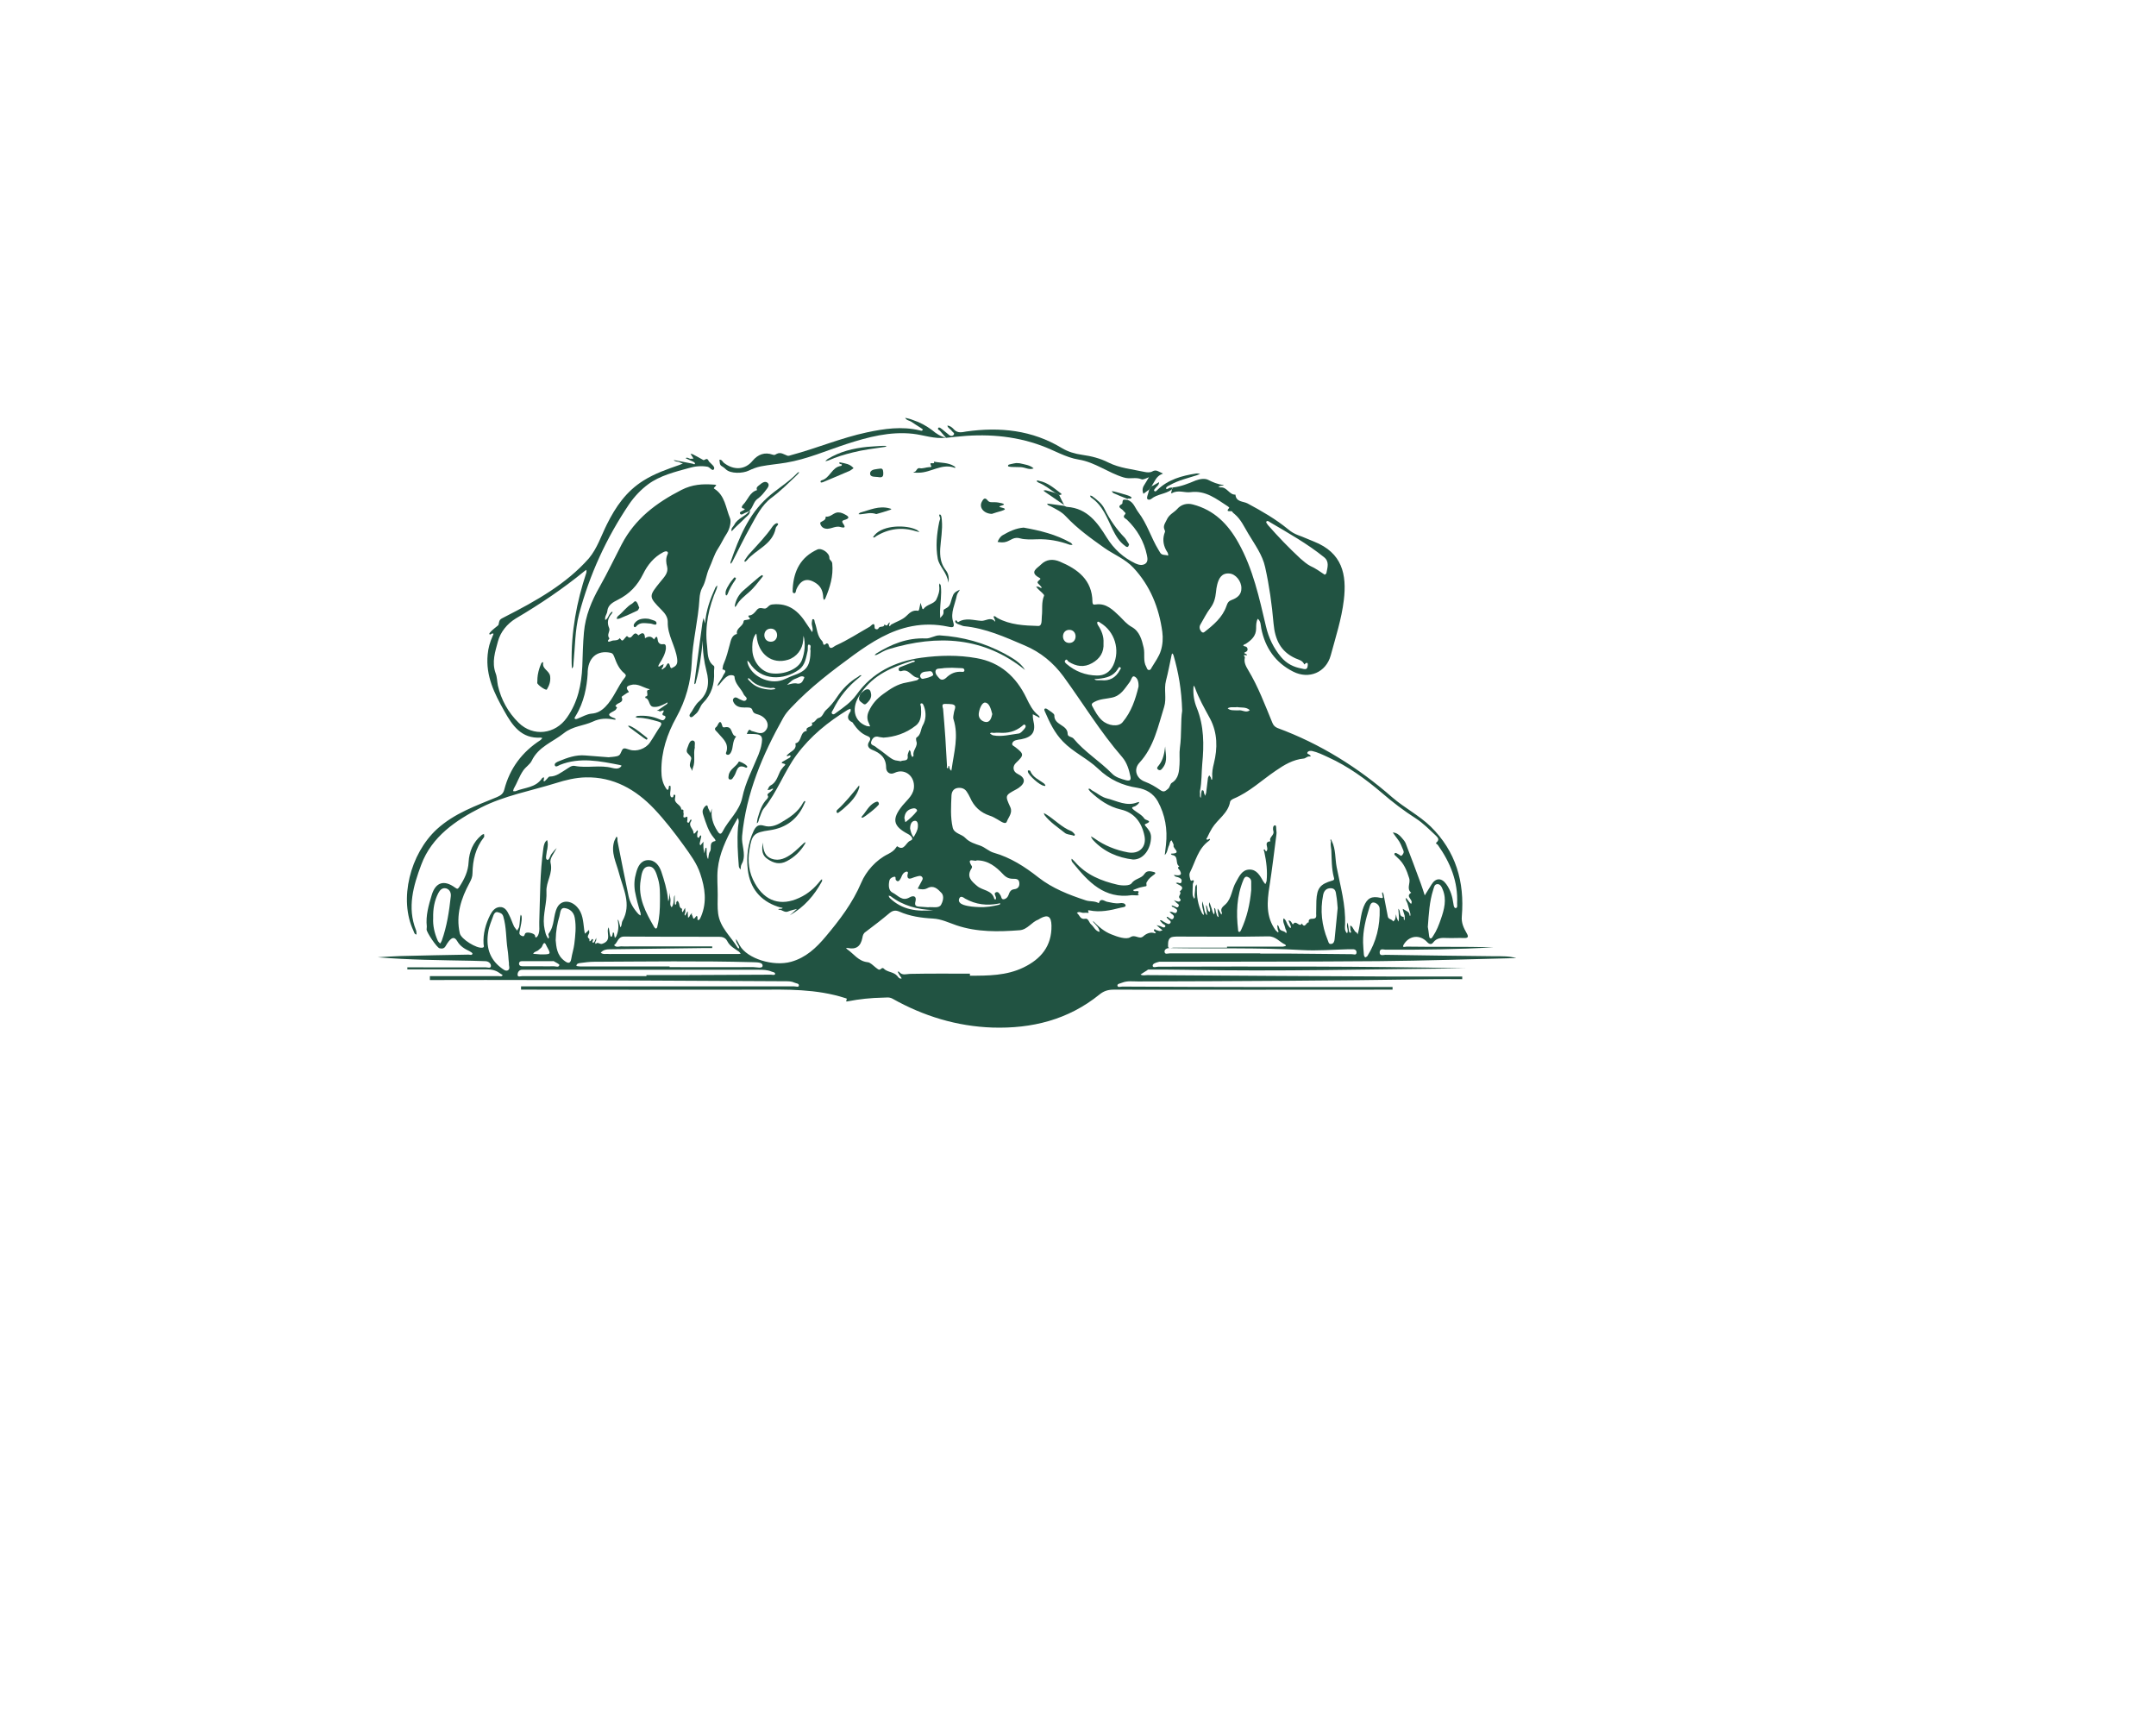 <?xml version="1.0" encoding="utf-8"?>
<!-- Generator: Adobe Illustrator 24.2.3, SVG Export Plug-In . SVG Version: 6.00 Build 0)  -->
<svg version="1.1" id="Layer_1" xmlns="http://www.w3.org/2000/svg" xmlns:xlink="http://www.w3.org/1999/xlink" x="0px" y="0px"
	 viewBox="0 0 595.3 841.9" style="enable-background:new 0 0 595.3 841.9; fill: #215342;" xml:space="preserve"
	 height="400" width="500" transform="translate(-60, -60)">
<g>
	<path d="M392.5,533.2c5.7,0,11.5,0,17.2,0.1c45.7,0.9,91.3-0.3,137-0.7c-49.9-1.1-99.9-0.9-149.8-0.8c-1,0-2.7,0.7-2.8-0.4
		c-0.1-1.1,1.6-1.6,2.8-1.9c0.5-0.2,1.1-0.1,1.7-0.1c35.3-0.1,70.6,0,105.9-0.3c22.4-0.2,44.8-1,67.1-1.5c-3.5-1-7-0.9-10.5-0.9
		c-17.8-0.2-35.6-0.4-53.4-0.7c-1,0-2.9,0.8-2.8-1.3c0.1-2,1.9-1.2,2.9-1.2c17.6,0.1,35.1-0.2,52.7-1.1c-7.4-0.3-14.7-0.3-22.1-0.3
		c-6.8,0-13.6,0-20.4-0.1c-0.5,0-2.5,0.8-1.3-1.1c2.7-4.4,7.9-4.9,11.4-1.1c1,1.1,2.1,1.3,2.9,0.2c1.9-2.5,4.4-2.3,7-2.2
		c2.7,0.1,5.4-0.1,8,0c2.1,0.1,2.4-0.6,1.4-2.3c-1.5-2.6-2.7-5.1-2.4-8.3c1.4-16.8-2.9-31.7-15.2-43.8c-5.7-5.5-12.8-9.1-18.7-14.2
		c-16.7-14.6-35.2-26.2-56.1-33.9c-1.2-0.5-2-1.3-2.5-2.6c-3.6-8.7-6.9-17.6-11.8-25.7c-1-1.7-2.2-3.7-1.6-6.1
		c0.1-0.6-1.5-1.4,0.6-1.1c1,0.1,0.1-0.6-0.2-0.7c-0.6-0.3-1.2-0.4,0-0.9c1.6-0.7,0.8-2.4,0.1-2.6c-2.6-0.6-0.5-1.1,0-1.4
		c2.7-1.8,5-3.8,5-7.5c0-1.6,0-3.3,0.8-4.7c1.5,1.2,1.4,3,1.7,4.7c1.9,9.5,6.9,16.7,15.6,21.1c7.7,3.9,16,0.4,18.3-7.9
		c2.4-8.9,5.3-17.8,6.4-27c1.5-12.5-0.7-23.1-14.6-28.6c-2.6-1-5.1-2.2-7.7-3.1c-1.8-0.7-3.4-1.6-4.9-2.9c-6.1-5-12.9-8.9-19.8-12.6
		c-2.1-1.1-5.6-0.6-5.9-4.3c-3,0.2-4.1-3.8-7.2-3.5c-0.4,0-0.8-0.3-1.2-0.4c0.4-0.1,0.9-0.3,1.3-0.4c0.5-0.1,0.9-0.1,1.4-0.1
		c-0.1-0.1-0.2-0.3-0.4-0.3c-2.6-0.4-4.9-1.3-7.2-2.5c-1.5-0.8-4-0.5-6.1,0.3c-3.6,1.5-7.2,3-11.1,3.4c-0.2,0.4-0.4,0.7-0.6,1.1
		c0.2,0.6-0.9,2.3,0.3,1.6c3.1-1.6,6,0,8.9-0.4c7.4-1,12.7,3.4,18.3,7c0.2,0.1,0.6,0.6,0.6,0.6c-2.4,2.7,1.3,1.1,1.5,2
		c0.1,0.3,0.7,0.8,1.1,1.1c3.1,2.6,4.7,6.3,6.7,9.6c3.1,5.2,6.9,10.3,8.2,16.3c2,9,3.3,18.2,4.1,27.5c0.7,7.8,3.4,13.7,10.7,17
		c1.6,0.7,3.5,1,4.3,3c2.2-2.1,1.7,0.5,1.6,1.1c-0.3,1.7-1.8,1.1-2.8,0.9c-4-0.7-7.4-2.4-10.1-5.6c-3.7-4.4-6.1-9.4-7.4-15
		c-3.3-14-6.3-28-13.4-40.7c-5.1-9.2-11.9-16.1-22.3-18.8c-3-0.8-5.8,0.1-7.6,2.2c-1.6,1.8-4,2.6-5.2,5.4c-0.9,1.9-1.9,3-0.9,5
		c0.1,0.2,0.2,0.6,0.1,0.8c-1.2,3-1,5.9,0.5,8.8c0.5,0.9,1.3,1.7,1,2.8c-1.2-0.6-2.9,0-3.8-1.4c-0.3-0.5-0.6-1-0.9-1.5
		c-3.6-5.9-5.5-12.7-9.8-18.3c-1.6-2.1-2.3-5-5.2-6l0.1,0c-2.5-0.3-2.5-0.3-2.7,1.6c0,0.1,0,0.2-0.1,0.3c-3.1,1.7,0,2.3,0.6,3.4
		c0.3,0.5,1.4,1,0.9,1.6c-1.6,1.6,0,2,0.8,2.7c5,4.8,8.4,10.6,9.8,17.4c0.3,1.5,0.6,3.2-0.9,4.2c-1.5,0.9-3.1,0.5-4.7-0.2
		c-5.9-2.8-10.5-7-14-12.6c-4.5-7.3-9.5-14.3-19.3-15c-0.5,0-0.9-0.3-1.4-0.5l0,0c-2.2-0.3-4.4-0.6-6.5-0.9
		c-0.6-0.1-1.3-0.1-1.9-0.2c0.2,0.9,1.1,1,1.7,1.3c2.6,1.4,5.4,2.7,7.4,4.9c5.6,6,12.2,10.7,18.8,15.4c4.7,3.3,10.2,5.4,14.2,9.7
		c8.2,8.8,12.5,19.5,14.1,31.3c0.4,3,0.2,6.2-0.7,9.1c-0.9,3-2.9,5.6-4.5,8.3c-0.3,0.6-0.6,1.3-1.4,1.2c-0.8-0.1-0.9-0.9-1.2-1.5
		c-1.7-2.9-0.6-6.3-1.3-9.4c-0.9-3.9-2-8-5.8-10.1c-2.5-1.4-4.1-3.4-6-5.3c-3.2-3-6.4-6.4-11.5-5.7c-1.1,0.1-1.6,0.3-1.7-1.3
		c-0.1-10.6-7.1-15.9-15.9-19.6c-3.3-1.4-6.6-1.2-9.2,1.4c-1.6,1.7-6.1,3.7-0.8,6.5c0.2,0.1,0.8,0.4,0.3,0.8c-1.6,1.4-1.6,1.4,0,2.9
		c0.3,0.3,0.6,0.7,0.9,1.1c-0.6,0.4-1-0.2-1.5-0.4c-0.4-0.1-0.9-0.1-1.3-0.2c0.3,0.4,0.5,0.8,0.8,1.1c1.1,1.2,3.3,2.8,3.1,3.4
		c-1.4,3.3-0.7,6.7-1.1,10c-0.2,1.7,0.3,4.9-1.8,4.8c-6.8-0.2-13.7-0.5-19.9-3.9c-0.6-0.3-1.1-1.2-1.9-0.7c-0.1,0,0.5,1.1,0.7,1.7
		c0.1,0.2,0.3,1,0,0.7c-2.1-2.4-4.5-0.2-6.6-0.3c-3.7-0.2-7.7-1.7-11.3,0.6c-0.5,0.3-0.9-1.6-1.4-0.6c-0.4,0.8,0.8,1.5,1.8,1.8
		c0.8,0.2,1.6,0.7,2.4,0.8c10.5,1,20,5.3,29.6,9.4c7.8,3.3,14,8.4,19,15.2c9.6,13.2,18,27.1,28.7,39.4c2.2,2.6,3.2,5.9,3.9,9.2
		c0.4,1.7,0,2.5-2.1,2c-2.5-0.7-5.1-1.4-6.9-3.3c-5.9-6-13.3-10.5-18.7-17c-0.8-1-2.9-0.8-2.9-2.3c0-4.6-6.7-4.2-6.5-9.1
		c0-0.9-2.1-2-3.3-2.9c-0.3-0.3-1-0.5-1.2-0.4c-0.7,0.3-0.3,1-0.1,1.5c2.3,5.3,4.7,10.4,8.8,14.6c5.1,5.3,12,8.3,17.2,13.3
		c5.5,5.3,11.9,8.2,19.2,9.3c4.2,0.7,7.7,2.7,9.9,6.6c3.6,6.6,4.8,13.6,4,21.1c-0.2,1.7-0.4,3.4-0.6,5.1c1.4-1.3,1.3-3.2,2.1-4.7
		c0.4-0.8,0.2-1.9,1.2-2.5c0.4,0.9,1.2,2,1,2.6c-0.5,1.3,4.2,3.8-0.9,3.9c-0.8,0-0.1,0.7,0.3,0.7c3.3,0.5,1.2,4.3,3.4,5.5
		c-1.4,0.9-0.1,1.3,0.3,2.1c0.5,1,1.1,2.3-1,2.3c-0.6,0-1.3-0.1-1.9-0.2c0.3,0.9,1.2,0.9,1.9,1.1c1.1,0.4,2.1,0.9,1.8,2.2
		c-0.3,1.4-1.4,0.4-2.1,0.5c-0.2,0-0.5,0.1-0.7,0.2c0.2,0.1,0.5,0.3,0.7,0.4c1.6,0.9,3.8,1.5,1.2,3.7c1.1,1.1-0.8,2-0.2,3.1
		c0.3,0.5,0.9,0.8,0.5,1.4c-0.5,0.7-1.2,0.4-1.9,0.2c-0.4-0.1-0.9-0.3-1.3-0.5c0.4,0.4,0.7,0.7,1.1,1.1c0.5,0.6,1.8,0.9,1.2,2
		c-0.5,0.9-1.3,0.2-2-0.1c-0.4-0.2-0.9-0.3-1.3-0.4c-0.1,0.8,0.7,0.7,1.1,1c0.6,0.6,2,0.8,1.4,2.1c-0.5,1.1-1.5,0.4-2.3,0.1
		c-0.4-0.1-0.8-0.1-1.3-0.2c0.3,0.3,0.6,0.7,0.9,1c0.9,0.6,1.7,1.2,1,2.3c-0.7,1-1.5,0.1-2.2-0.3c-0.4-0.2-0.7-0.8-1.1-0.2
		c0,0.1,0.4,0.5,0.7,0.8c0.5,0.6,1.8,1.1,1.1,2c-0.7,1-1.7,0.1-2.6-0.3c-0.3-0.1-0.5-0.3-0.7-0.4c-0.6-0.3-1-0.9-1.8-0.6
		c0.4,0.5,0.8,1,1.3,1.5c0.5,0.5,1.8,0.8,1.3,1.6c-0.5,0.8-1.6,0-2.4-0.3c-0.6-0.2-1.2-0.3-1.8-0.5c0.5,0.4,0.9,0.9,1.4,1.3
		c0.5,0.4,1,0.8,1.5,1.2c-0.4,0.1-0.9,0.4-1.3,0.4c-0.6,0-1.1-0.4-1.6-0.4c-0.4,0-1-1.1-1.3,0c-0.1,0.3,0.6,0.8,1,1.2
		c-0.2,0.1-0.4,0.3-0.5,0.3c-2.2-0.9-4.4,0.3-5.6,1.4c-2.1,1.9-3.9-1.1-6.4,0.5c-2,1.3-6.4-0.2-9.3-1.4c-3.4-1.3-6.3-3.8-8.9-6.5
		c0,0.3,0.1,0.5,0.2,0.6c1.2,1.4,2.8,2.6,3,4.7c-2.1-0.4-2.7-2.4-4.1-3.6c-1.1-0.9-1.3-3.1-2.9-2.8c-2.6,0.5-2.7-1.9-4.1-2.8
		c1.1-1.1,2.3,0.1,3.5-0.1c0.6-0.1,1.1,0,1.7,0c0.3,0,0.8,0.2,0.4-0.6c-0.3-0.6-0.1-0.7,0.5-0.6c5.2,1.1,10.3,0,15.3-1.3
		c0.9-0.2,2.5-0.3,2.4-1.1c-0.2-1.2-1.9-1.3-2.9-1.1c-2.2,0.3-4.1-0.3-6.2-0.7c-1.3-0.3-3.1-2.1-4,0.7c-2-1.2-4.4-0.7-6.4-1.4
		c-8.2-2.7-16.2-5.8-23.1-11.2c-6.6-5.2-13.6-9.7-21.7-12c-2.5-0.7-4.2-2.6-6.7-3.5c-2.3-0.8-5.2-1.6-7.2-3.7
		c-1.8-2-5.5-2.1-6.2-5.1c-1.2-5.2-0.8-10.5-0.6-15.7c0.1-1.6,0.8-3.2,2.8-3.6c1.8-0.3,3.5,0.1,4.6,1.7c0.6,0.9,1.2,1.9,1.7,3
		c1.9,4.4,5.1,7.3,9.6,8.8c1.4,0.4,2.6,1.2,3.9,1.9c1.5,0.9,3.8,2.6,4.4,1c0.8-2.2,3-4.3,1.7-7.1c-2.6-5.7-2.6-5.7,3-8.7
		c0.3-0.2,0.7-0.4,1-0.6c3.6-2.5,3.5-5-0.4-6.9c-2.3-1.1-2.7-3.6-0.8-5.4c4-3.8,4-4.3-0.4-7.7c-0.6-0.5-1.8-0.8-1.4-1.9
		c0.3-0.9,1.1-1.3,2-1.5c0.7-0.2,1.5-0.3,2.3-0.4c5.7-1.1,7.3-3.8,5.9-9.4c-0.2-0.9-0.2-1.8-0.2-2.8c0.7,0.4,1.5,0.7,2.2,1.1
		c0.3,0.2,0.6,0.4,1,0.6c0.3-0.6-0.2-0.9-0.5-1.2c-2.8-2.2-4.3-5.3-5.8-8.4c-5-10.4-12.8-17.5-24.4-19.5c-8.9-1.6-17.9-1.4-26.9-0.2
		c-12.9,1.8-24,7.2-31.7,18.1c-2.7,3.7-6.2,6.1-9.8,8.7c-0.6,0.4-1.3,1.2-2,0.6c-0.7-0.6,0.1-1.4,0.4-2c3-6.2,7.3-11.4,12.7-15.7
		c0.4-0.3,0.8-0.8,1.2-1.1c-0.8-0.3-1.2,0.4-1.7,0.7c-4.3,2.5-7.7,6-10.4,10.1c-1.5,2.3-3.4,4.5-5.2,6.1c-1.4,1.2-1.6,3.4-3.6,3.9
		c-1.4,0.3-1.7,2.3-3.4,2.3c1.3,2.6-3.5,1.5-2.4,4c-3.6,0.4-2.2,5.4-5.6,6.1c0.7,2.6-1.3,3.5-2.9,4.7c-0.5,0.4-1,0.9-1.4,1.3
		c0.6,0.6,1-0.2,1.6-0.1c0.2,0,0.3,0.2,0.5,0.3c-0.2,0.3-0.4,0.6-0.6,0.8c-1,0.6-2,1.1-3,1.7c-0.4,0.2-1.6,0.9-0.2,1.1
		c2,0.4,0.7,1,0.2,1.6c-0.6,0.8-1.2,1.4-1.7,2.4c-1.2,2.5-1.9,5.4-4.7,6.8c-0.3,0.2-0.6,0.5-0.8,0.9c-0.2,0.4-0.4,0.8-0.6,1.3
		c0.4-0.1,0.8-0.1,1.3-0.2c0.5-0.1,0.9-0.8,1.5-0.3c-0.4,0.4-0.7,0.8-1.2,1.2c-1.9,1.4-1.8,1.4-1.3,2.4c0.1,0.2-0.2,0.9-0.5,1.2
		c-2.6,2.6-3.6,6-4.6,9.4c-0.2,0.8-0.3,1.6-0.4,2.5c1-0.5,0.8-1.6,1.2-2.4c0.7-1.6,1.1-3.4,2.1-4.7c6.6-8,10-18,16.1-26.3
		c6.8-9.2,15.4-16.1,25-22c0.4-0.2,0.9-0.3,1.3-0.5c0,0.4,0.2,1,0,1.3c-1.5,2.1-2,4,0.9,5.3c0.2,0.1,0.4,0.4,0.5,0.7
		c1.8,2.6,3.8,4.8,6.8,6c1.6,0.6,1.8,1.4,0.9,2.8c-1.2,1.8-0.3,3.2,1.4,3.9c4.1,1.6,6.9,3.9,6.9,8.8c0,1.8,1.6,3.7,4.1,2.5
		c4.5-2.2,9.3,0.9,9.5,6.1c0.2,4.4-3.1,6.8-5.5,9.7c-5.5,6.7-4.8,10.2,2.7,14.1c1.3,0.7,3.1,2.5,1,3.2c-2.2,0.8-2.9,5.3-6.4,2.7
		c0,0-0.4,0.3-0.5,0.6c-1,1.5-2.2,2.3-3.9,3.2c-6,2.9-10.8,8.5-13.1,13.9c-4.3,10.1-10.6,18.3-17.4,26.4
		c-4.6,5.5-9.7,10.3-16.9,12.3c-8.7,2.4-21.3-1.5-25-7.9c-0.6-1.1-1.2-2.1-1.8-3.2c-0.3,1.4,0.7,2.4,1.3,3.6c0.1,0.3,0.2,0.7,0.2,1
		c-0.3-0.1-0.7-0.2-0.8-0.4c-3.3-5.5-8.6-9.8-9.5-16.7c-0.4-3-0.2-6.1-0.2-9.1c0-4.2-0.4-8.3,0-12.5c0.8-7.7,4.1-14.4,7.6-21.1
		c0.7-1.3,1.5-2.6,2.2-3.9c0.9,1.5,0.2,3.1,0.1,4.6c-0.5,6.3-0.1,12.6,0.4,18.9c0,0.6,0.5,1.2,0.8,1.7c0.1-0.5,0.2-1,0.2-1.5
		c0.1-0.8,0.6-1.5,0.9-2.2c1.6-4.3-0.7-8.4-0.3-12.7c2-20.9,10-39.7,20.1-57.7c1-1.8,2.4-3.5,3.9-5c9.2-9.8,19.9-17.9,30.7-25.8
		c8.6-6.2,17.6-11.9,28.3-13.9c5.8-1.1,11.6-1,17.4,0.2c1.6,0.3,3.8,1.1,2.6-2.4c-1.4-4.4,1-8.6,1.8-12.8c0.2-1,1-1.8,1.5-2.8
		c-1.3,0.6-2.6,1.1-3.3,2.6c-0.2,0.5-0.4,1.1-0.6,1.6c-1.1,3.9-1.1,3.9-3.9,5.5c-0.2,0.1-0.2,0.7-0.2,1.1c0.2,1.4-0.9,2.1-1.6,3
		c0-1-0.1-2.1-0.1-3.1c0.1-4.2,0.9-8.4,0.4-12.6c0-0.4-0.4-0.8-0.6-1.2c-0.1,0.4-0.3,0.9-0.2,1.3c0.4,2.4-0.5,4.7-1.4,6.6
		c-1.2,2.3-4.8,2.3-6.3,4.7c0,0-0.5-0.1-0.5-0.2c-0.3-0.9-0.6-1.9-0.9-2.9c-0.2,1.1-0.5,2.2-0.7,3.3c-0.1,0.2-0.3,0.6-0.4,0.6
		c-2.5-0.5-4,0.7-5.8,2.5c-1.9,1.9-4.9,2.8-7.4,4.2c-0.3,0.2-0.6,0.8-0.7,0.8c-0.7-0.2-0.1-0.8-0.2-1.2c0-0.2,0.6-0.9-0.1-0.5
		c-0.7,0.4-0.8,2.3-2.3,0.8c-0.1,1.8-2.3,0.6-2.9,1.9c-0.4,0.9-1.9,0.5-1.9-0.2c0.1-3.5-1.8-0.9-2.3-0.6c-5.5,3.1-10.8,6.6-16.6,9.2
		c-1.2,0.5-2.9,2.8-3.7-0.6c0-0.2-0.8-0.5-0.9-0.4c-2,1.8-1.4-0.4-2.1-1.1c-2.6-2.6-2.4-6-3.6-9.1c-0.2-0.6,0-1.8-1.1-1.6
		c-0.2,0-0.3,1.2-0.4,1.8c-0.1,1.5,0.9,2.9,0.2,4.5c-0.9-1.3-1.8-2.6-2.7-4c-3.9-6.2-8.7-10.4-16.8-9.5c-2,0.2-2.3,2.2-3.9,2
		c-1.5-0.2-2.6-0.7-3.8,0.9c-0.9,1.1-2,2.5-3.8,2.5c0,0-0.2,0.5-0.1,0.6c1.8,1.6-0.1,1.2-0.8,1.5c-0.6,0.2-1.5-0.1-1.6,0.9
		c-0.3,2.4-3.8,3.1-3.2,6c-2.5,0.5-3,3.2-3.4,4.7c-0.9,3.4-1.7,6.7-3.1,9.9c-0.4,0.8-0.4,1.8-0.6,2.7c2.6,0.4,0.9,1.9,0.5,2.7
		c-0.6,1.5-1.7,2.8-2.5,4.2c-0.2,0.4-0.3,0.8-0.5,1.3c0.3-0.3,0.7-0.5,1-0.8c1.3-1.6,2.4-3.2,4.2-4.2c1.2-0.7,3.2-0.4,3.2,0.4
		c0.2,3.6,3.2,5.6,4.5,8.6c0.4,0.9,2.2,1.7,1.1,2.8c-0.9,0.9-2.1-0.1-3.2-0.5c-0.3-0.1-0.5-0.3-0.7-0.4c-0.7-0.4-1.4-0.7-2.1,0
		c-0.7,0.8-0.3,1.6,0.2,2.4c1.2,1.8,3.1,2.1,5.1,2.1c1.4,0,3.4-0.3,3.8,1.2c0.5,1.7,1.5,1.8,2.8,2.2c3.9,1.2,5.8,4.8,4,7.4
		c-2,3-4.6,1.2-7,0.7c-0.6-0.1-1.1-1.3-1.8-0.1c-0.3,0.5-0.5,1-0.7,1.5c0.6,0,1.3,0,1.9,0c5.5,0,6.2,0.8,5.1,6
		c-0.3,1.4-0.8,2.7-1.3,4.1c-2.8,6.9-6.4,13.6-7.9,20.9c-1.4,6.7-6.7,10.9-9.6,16.6c-0.9,1.8-1.8,1.1-2.6-0.3
		c-2.1-3.3-3.3-6.9-2.6-10.9l-0.8,2.2c-0.3-0.7-0.5-1.4-0.9-2c-0.4-0.6-0.3-2-1-1.7c-0.8,0.3-1.5,1.4-1.8,2.3
		c-0.2,0.7,0,1.7,0.3,2.5c1.3,3.9,2.4,7.8,5.1,11c0.4,0.4,1.2,1.5,0.6,1.6c-3.3,0.6-1.4,3.5-2.5,5.1c-0.7,1-0.6,2.5-0.9,3.7
		c-0.8-1.4-0.7-2.9-0.7-4.5c0-0.4-0.1-0.7-0.1-1.1c-0.7,0.1-0.6,0.7-0.7,1.1c-0.1,0.6-0.2,1.2-0.3,1.7c-0.1-0.7-0.3-1.3-0.4-2
		c-0.1-0.8-0.1-1.5-0.1-2.3c0-0.5,0-0.9,0.1-1.4c-0.3,0.3-0.6,0.6-0.9,1c-0.2,0.3-0.4,0.5-0.7,0.8c-0.1-0.3-0.4-0.7-0.3-1
		c0.2-1,0.5-2,0.7-3.1c0.1-0.3,0-0.5,0-0.8c-0.2,0.1-0.5,0.1-0.6,0.3c-0.3,0.3-0.3,1.1-0.9,0.8c-0.7-0.4-0.3-1.2-0.4-1.8
		c0-0.6,0.7-1.2,0-1.8c-0.3,0.4-0.6,0.9-1,1.3c-0.2,0.3-0.8,0.6-0.8,0c0-2-2.9-3.5-1.1-5.8c0.1-0.2,0-0.5,0-0.8
		c-0.2,0.1-0.5,0.2-0.6,0.4c-0.3,0.5-0.4,1.4-1,1.2c-0.8-0.3-0.2-1.1-0.3-1.8c0-0.4,0.1-1.3-0.3-1.1c-2.7,1.3-1.2-1.1-1.6-1.8
		c-0.3-0.6,0.6-1.9-1.1-1.7c0-2.3-3-2.7-3.1-4.9c0-0.8,0.4-2,0.1-2.2c-1.2-0.7-0.5,1-1.2,1.1c-1,0.3-1.1-0.7-1.2-1.2
		c-0.1-1,0.2-2.1,0.2-3.1c0-0.5,0-1.3-0.2-1.3c-0.7-0.2-0.7,0.5-0.7,0.9c-0.3,1.9-1,0.9-1.5,0.1c-1.6-2.5-2.1-5.3-2.1-8.2
		c-0.1-9.4,2.8-18.1,7.3-26.2c4.6-8.3,7.1-17.3,7.5-26.5c0.4-10.6,3.2-20.9,3.8-31.5c0.1-1.6,0.5-3.8,1.3-5.2c1.8-3,2-6.5,3.4-9.5
		c1.5-3.2,2.4-6.7,4.3-9.6c1.6-2.4,2.7-5,4.3-7.4c1.5-2.3,2.3-5.9,1.6-7.5c-2.1-5-2.4-11.1-7.7-14.4c-0.5-0.3,0.1-0.6,0.3-0.9
		c1.2-1.1,0.5-1-0.6-1.1c-5.4-0.4-10.4-0.1-15.7,2.6c-12.3,6.3-22.7,14.1-29.2,26.6c-3.6,6.9-6.9,13.9-10.7,20.6
		c-4,7-7,14.3-7.7,22.3c-0.5,5.5-0.6,11.1-0.8,16.6c-0.4,9-2.2,17.5-7.5,25c-5.7,8.2-16.5,9.5-23.6,2.5c-5.1-5-8.5-11.2-10.1-18.1
		c-0.4-1.9-0.4-4.3-1.1-6c-2-5.5-0.2-10.6,1.1-15.5c1.2-4.6,4.5-8.7,8.8-11.3c11.7-6.9,23-14.5,33.5-23.1c0.3-0.2,0.6-0.4,0.9-0.6
		c0,0.4,0.1,0.9,0,1.3c-4.8,14.4-7.5,29.1-7.2,44.3c0,0.8,0.1,1.7,0.1,2.5c0.9-0.6,0.7-1.6,0.8-2.5c0.8-8,0.7-16.1,2.7-23.9
		c5.1-19.3,13.3-37.2,24.5-53.8c2.6-3.8,5.9-7.2,9.3-9.7c5.7-4.2,13-6,19.9-7.9c2.7-0.8,5.9-1.2,9.1-0.6c1.2,0.3,2.4,2.5,3.1,1.1
		c0.6-1.1-1.4-2.5-2.4-3.6c-0.4-0.5-0.6-1.6-1.6-1.2c-1.1,0.5-1,0.6-1.6,0.2c-1.6-0.9-3.2-1.8-4.8-2.6c-0.3-0.2-0.7-0.1-1.1-0.2
		c0.2,0.3,0.4,0.6,0.6,0.9c0.3,0.5,0.6,0.9,0.9,1.4c-0.4,0-0.9,0.1-1.3,0.1c-0.9,0.1-1.6-1-2.6-0.3c0.9,0.4,1.7,0.8,2.6,1.2
		c0.4,0.2,0.9,0.4,1.3,0.6c0.3,0.2,0.8,0.6,0.7,0.8c-0.2,0.7-0.7,0.2-1.1,0.1c-3.1-0.6-6.1-1.2-9.3-1.8c0.8,1,2,0.6,2.9,1.1
		c0.5,0.3,1,0.4,1.6,0.6c-0.6,0.2-1.1,0.5-1.7,0.7c-6,2.1-11.9,4.1-17.5,7.6c-8.5,5.3-13.6,12.8-17.9,21.4
		c-2.8,5.6-4.7,11.7-8.8,16.6C107.9,345,93.1,353.3,78,361c-2.8,1.4-2.7,1.4-3.2,3.9c-0.1,0.3-0.5,0.5-0.8,0.8
		c-0.8,0.7-1.7,1.3-2.4,2c-0.5,0.5-1.4,1.4-1.3,1.7c0.4,0.8,1-0.3,1.5-0.2c0.7,0,0.7,0,0.1,1.3c-1.3,2.9-2.1,5.7-2.4,9
		c-1,10.4,3.3,19,8.1,27.5c3.9,7,8.3,13.6,17.8,13c0.3,0,0.5,0.2,0.8,0.2c-0.3,0.3-0.5,0.7-0.9,1c-9,5.8-15,13.8-17.7,24.2
		c-0.5,2-1.7,2.8-3.5,3.6c-10.3,4.3-20.7,7.8-29.4,15.7c-13,12-18.7,34.2-11.4,49.6c0.3,0.7,0.4,1.7,1.5,1.8c-0.1-0.7,0-1.5-0.3-2.2
		c-4.4-11-1.2-21.8,2.6-31.9c5.1-13.7,16.9-21.7,29.2-27.9c11.4-5.8,24.3-8.1,36.5-11.9c4.7-1.5,9.7-2.7,14.6-2.8
		c13.5-0.3,24.4,5.9,33.4,15.4c5.2,5.5,9.9,11.6,14.4,17.8c3.2,4.5,6.4,8.7,8.1,13.9c2.3,6.9,3.3,13.7,0.4,20.7
		c-0.3,0.7-0.7,1.7-1.2,1.8c-1,0.2-0.4-0.9-0.6-1.4c-0.2-0.5-0.2-1-0.8-0.2c-1.6,2.4-1.3-0.5-1.9-0.8c-0.1-0.1,0-0.6,0-1
		c-0.2,0.3-0.5,0.5-0.7,0.8c-0.5,0.4-0.3,1.3-1.2,1.4c0-0.6-0.1-1.3-0.1-1.9c0-0.4,0-0.8,0-1.1c-0.1,0.1-0.3,0.3-0.4,0.4
		c-0.3,0.6-0.6,1.2-0.9,1.7c-0.7-0.7,0.2-1.4,0.1-2.1c-0.1-0.6,0-1.1-0.1-1.7c-0.1,0.2-0.3,0.4-0.4,0.6c-0.3,0.5-0.5,1-0.8,1.5
		c-0.7-0.5-0.1-1.6-0.4-1.7c-1.5-0.6-1-2.1-1.6-3.1c-0.3-0.6-0.6-1.1-1.1-0.1c-0.2,0.4,0.3,1.2-0.6,1.2c-0.1,0-0.2-0.9-0.2-1.3
		c0-1.1,0-2.2,0-3.4c-0.3,0.6-0.4,1.2-0.4,1.7c-0.1,1.5-0.1,3.1-1.1,4.3c-1.2-1.2-0.3-2.8-0.6-4.2c-0.2-0.9-0.3-1.9-0.4-2.9
		c-0.1,0.9-0.1,1.9-0.2,2.8c-0.1,0.5-0.3,1-0.4,1.4c-0.1-0.5-0.2-0.9-0.2-1.4c-0.5-4.5-1.8-8.8-3.2-13c-1-3-3.1-5.9-6.7-5.7
		c-3.4,0.2-4.8,3.1-5.6,6.1c-0.9,3-1.1,5.9-0.6,9.1c0.7,3.6,1.6,7.1,2.7,10.5c0.1,0.4,0.1,0.9,0.1,1.3c-0.4-0.2-0.8-0.4-1.1-0.7
		c-2.3-2.5-4.1-5.4-4.8-8.7c-1.9-8.9-3.6-17.8-5.4-26.8c-0.2-0.8,0.3-1.7-0.5-2.3c-0.4,0.7-0.8,1.5-1.1,2.2
		c-1.8,5.6,1,10.5,2.3,15.6c2,7.7,6.3,15.2,1.7,23.4c-0.5,0.9-0.2,2.2-1,3.1c-0.3-1-0.5-2-0.8-3c0-0.2-0.2-0.3-0.6-0.9
		c0.7,3,0.5,5.5-0.5,8c-0.1,0.4-0.5,0.7-0.8,1.1c-0.1-0.4-0.2-0.8-0.3-1.3c-0.1-0.5,0-1.2-0.3-1.3c-0.6-0.3-0.4,0.4-0.5,0.7
		c-0.2,0.5-0.1,1.3-0.8,1.3c-0.2,0-0.5-0.9-0.6-1.5c-0.2-1.1-0.3-2.2-0.5-3.1c-1.6,2.3,1.9,6.3-3.1,8c-1.3,0.5-2.3-1.2-3.2,0.1
		c-0.8-0.7,0.2-1.3,0.2-2c0-0.3,0-0.7,0-1c-0.4,0.8-0.8,2.2-1.3,2.3c-1.6,0.3,0.8-1.7-0.8-1.7c-0.1,0-0.2,0.3-0.3,0.5
		c-1.4,1.6-0.7-0.4-1-0.6c-1.7-1.1,0.2-2.3,0-3.4c-0.1-0.3-0.1-0.7-0.1-1c-0.2,0.2-0.4,0.4-0.6,0.6c-0.5,0.4-0.9,0.9-1.4,1.3
		c-0.2-0.7-0.3-1.4-0.4-2.1c-0.5-3.9-0.6-7.9-3.5-11c-3.3-3.5-7.7-3.3-9.6,0.2c-2.1,4-1.2,9-4.2,12.8c-0.6,0.7,0.8,1.8-0.3,2.5
		c-0.4-0.8-1-1.6-1.2-2.5c-0.4-1.3-0.6-2.6-0.8-3.9c-0.6-5.6,1.5-11,1.2-16.5c-0.3-4.8,3.3-8.9,2-14.1c-0.5-2.2,1.8-4.8,3-7.2
		c-0.9,0.8-1.7,1.8-2.4,2.7c-0.9,1-1.2,3.5-2.3,3c-1-0.4-0.2-2.8-0.1-4.3c0-0.3,0.2-0.5,0.2-0.8c0.2-1.5,0.5-3-0.1-4.5
		c-1.3,1-1.6,2.6-1.8,4c-1.7,11.9-1.6,24-2,36c-0.1,2.2,0.4,4.4-0.6,6.5c-0.2,0.4-0.6,0.9-0.9,1c-0.6,0.1-0.5-0.6-0.6-1
		c-0.5-1.1-4-1.8-4.7-1c-0.5,0.6-0.3,2-1.9,1.2c-1.5-0.7-0.9-1.8-0.8-2.6c0.4-2.3,1.1-4.5,0.9-6.8c0-0.3-0.3-0.6-0.4-0.9
		c-0.1,0.3-0.3,0.7-0.3,1c-0.2,1.6-0.2,3.2-0.5,4.8c-0.1,0.7-0.7,1.3-1,2c-0.5-0.7-1.1-1.3-1.5-2c-0.9-1.9-1.5-3.9-2.5-5.8
		c-0.9-1.9-2.1-3.9-4.6-3.7c-2.3,0.2-3.6,2-4.6,3.9c-2.2,4.4-3.5,9.1-3.2,14.1c0,0.6,0.6,1.6-0.5,1.8c-2.8,0.6-10.5-4.2-11.1-7
		c-2-8.9,0.6-17,4.8-24.7c0.8-1.5,1.4-2.9,1.4-4.6c0.1-6.4,1.5-12.4,5.6-17.6c0.3-0.3,0-1.1,0-1.6c-0.4,0.2-0.9,0.3-1.2,0.6
		c-4.1,3.4-6,8-6.3,13.1c-0.2,4.6-2.1,8.4-4.5,12.1c-0.7,1-0.9,1.3-2.1,0.4c-5.3-3.9-9.5-2.7-11.4,3.6c-1.5,5-3,10.1-2.4,15.4
		c0,0.5-0.1,0.9-0.1,1.4c-0.1,1.3,5,8.9,6.3,9.2c1.2,0.3,2.3,0.2,3-1.1c0.5-0.8,1-1.7,1.6-2.4c1.3-1.5,2.6-2.5,4.1,0.1
		c1.3,2.3,3.5,3.7,5.9,4.8c0.6,0.3,1.5,0.9,1.5,1.2c-0.2,1-1.3,0.5-1.9,0.5c-11.1,0.2-22.2,0.4-33.3,0.7c-3.7,0.1-7.4,0.4-11.1,0.6
		c15.4,1.3,30.8,1.4,46.2,1.7c2.1,0,4.2,0.2,6.3,0.2c1.6,0,2.8,1.1,2.8,2.3c0,1.4-1.7,0.7-2.6,0.7c-12.7,0.1-25.5,0-38.2,0
		c0,0.3,0,0.7,0,1c12.8,0,25.7,0,38.5,0c2.4,0,4.5,0.3,6.5,1.8c0.5,0.4,1.6,0.9,1.5,1c-0.4,0.9-1.3,0.5-2,0.5c-11.2,0-22.3,0-33.5,0
		c0,0.6,0,1.2,0,1.9c18.1,0,36.2-0.1,54.3,0c39.7,0.2,79.5,0.4,119.2,0.6c1.5,0,3.1,0,4.5,0.7c0.8,0.4,2.3,0.3,2.1,1.5
		c-0.1,0.8-1.5,0.3-2.3,0.3c-44.4,0-88.9,0-133.3,0c0,0.5,0,1,0,1.6c38.5,0,77,0.1,115.4,0c14.4-0.1,28.8-0.4,42.8,4.1
		c0.9,0.3,0.9,0.2,0.7,0.8c-0.3,0.9-0.3,1,0.6,0.8c5.6-1.1,11.3-1.7,17.1-1.8c1.6,0,3.1-0.4,4.7,0.5c15.1,8.5,31.4,13.5,48.8,14.1
		c19.2,0.6,37-3.8,52.2-16.1c2.2-1.8,4.3-2.4,7-2.4c45.4,0.1,90.8,0,136.1,0c0-0.4,0-0.9,0-1.3c-21.9,0-43.9,0-65.8,0
		c-22,0-44-0.1-66.1-0.2c-0.8,0-2.3,0.6-2.4-0.5c-0.1-0.9,1.4-1,2.3-1.4c2.5-1,5.1-0.6,7.7-0.6c48-0.1,95.9-0.4,143.9-1.1
		c4.8-0.1,9.6,0,14.4,0c0-0.4,0-0.9,0-1.3c-11.1,0-22.2,0-33.3,0c-40.1-0.2-80.2-0.4-120.4-0.7c-1.1,0-2.3,0.4-3.3-0.3
		c1.1-0.7,2.1-1.4,3.3-2.1C391.7,533.1,392.1,533.2,392.5,533.2z M466.2,332.6c-5.6-5.2-10.8-10.6-15.8-16.3c-0.4-0.5-1-1.4-0.9-1.6
		c0.6-0.9,1.4-0.1,1.9,0.2c9,5.3,18.1,10.4,26.3,17c2.8,2.2,1.7,5.1,1.2,7.8c0,0.3-0.5,0.5-0.8,0.8c-2.4-1.6-4.6-3.2-7.1-4.3
		C469.3,335.3,467.7,333.9,466.2,332.6z M498.9,526.6c-0.2,0.3-0.7,0.5-1.1,0.7c-0.2-0.4-0.6-0.8-0.6-1.3c-0.2-2-0.3-4-0.4-6
		c-0.1-5.8,1.3-11.4,3-16.8c0.4-1.2,0.7-3,2.4-2.7c1.3,0.3,2.7,1.4,2.7,3.2C505.1,511.9,503.3,519.6,498.9,526.6z M534.8,508.5
		c-1,2.9-2.1,5.8-3.8,8.3c-0.3,0.5-0.7,1.2-1.1,1.2c-0.8,0-0.8-0.9-0.9-1.5c-0.2-1.6-0.4-3.2-0.6-4.1c0.5-6.5,0.8-12.4,2.6-18
		c0.4-1.1,0.5-2.8,2-2.9c1.5-0.1,2.2,1.4,2.7,2.7C537.7,499.1,536.4,503.9,534.8,508.5z M441.5,406.6c-1.8,1.6-3.7-0.3-5.6,0.1
		c-0.2,0-0.4,0-0.6,0c-1.6-0.1-3.3,0.2-4.6-1c1.4-0.9,3.1-0.3,4.6-0.6C437.4,405.5,439.7,404.9,441.5,406.6z M417.4,364.8
		c1.6-2.7,3-5.6,4.9-8.1c1.8-2.4,2.4-4.9,2.7-7.7c0.1-1.2,0.3-2.5,0.6-3.7c0.8-3.1,2.2-5.7,5.9-5.4c3.1,0.2,5.9,3.7,5.9,7.1
		c0.1,3.2-2,4.8-4.7,5.8c-1.4,0.5-2,1.2-2.6,3c-1.9,5.5-6.3,9.2-10.8,12.7c-0.5,0.4-1.1,0.2-1.5-0.3
		C417,367.2,416.7,366,417.4,364.8z M414,395.6c0-0.4,0.1-0.7,0.1-1c0.2,0.3,0.5,0.6,0.6,0.9c1.9,5.4,4.7,10.2,7.4,15.2
		c3.7,7,3.7,14.5,1.9,21.8c-0.6,2.4-1,4.5-0.8,6.9c0,0.4-0.1,1-0.1,1.1c-0.7,0.1-0.4-0.7-0.6-1c-0.2-0.4-0.5-0.7-0.8-1.1
		c-0.2,0.4-0.5,0.8-0.6,1.2c-0.3,2.5-0.6,4.9-0.9,7.4c-0.1,0.5-0.4,0.9-0.5,1.4c-0.2-0.4-0.3-0.9-0.5-1.3c-0.2-0.6,0-1.5-1-1.4
		c-0.2,0-0.3,1-0.4,1.5c-0.1,0.7-0.1,1.5-0.2,2.2c-0.7-0.7-0.3-1.5-0.4-2.3c-0.1-0.4,0-0.8,0-1.1c0.9-4.4,0.7-8.8,1.1-13.2
		c0.9-9.3,0.9-18.5-2.7-27.4C414.3,402.2,413.8,398.9,414,395.6z M412.3,485.8c2.7-5.3,3.9-11.5,9.1-15.3c0.3-0.2,0.8-0.7,0.7-0.8
		c-0.4-0.7-0.7,0.1-1.1,0.1c-1.3,0-0.4-0.8-0.3-1c0.7-1.6,1.5-3.1,2.4-4.6c2.7-4.4,7.8-7.2,8.8-12.9c0.1-0.6,1-1.2,1.7-1.5
		c7.7-3.2,13.7-9,20.5-13.6c4.2-2.9,8.5-5.5,13.8-6c0.9-0.1,1.6-1.1,2.7-1c1.2,0.1,0.5-0.4,0.1-0.8c-0.4-0.4-1.5-0.4-1-1.3
		c0.4-0.6,1.3-0.7,2.1-0.6c2.8,0.6,5.4,1.9,8,3.1c9.7,4.4,18.2,10.6,26.2,17.4c5.2,4.5,10.7,8.7,16.5,12.4c3.7,2.4,6.8,5.6,10,8.6
		c1,1,1.6,1.9,0.1,3.2c-0.6,0.5,0.4,0.8,0.7,1.2c6.1,8.6,9.9,17.9,9.4,28.6c0,0.8,0.3,2.1-0.7,2.2c-0.8,0-1-1.3-1.1-2.1
		c-0.5-3.5-1.4-6.7-3.5-9.6c-2.3-3.2-5.2-3.1-7.2,0.2c-1.1,1.8-2.2,3.5-3.3,5.3c-0.6-1.9-1.2-3.8-1.9-5.7
		c-2.4-6.6-4.9-13.2-7.4-19.7c-0.4-1-1.2-1.9-2-2.8c-1.1-1.3-2.4-2.4-4.3-2.5c0.8,1.1,1.6,2.3,2.4,3.3c1.3,1.6,1.9,3.5,2.7,5.3
		c0.5,1.1,0.1,1.6-0.4,2.3c-0.8,1.1-1.2,0-1.8-0.2c-0.7-0.3-1.5-1.1-2-0.5c-0.5,0.7,0.6,1.2,1,1.7c0.1,0.1,0.3,0.3,0.4,0.4
		c3.1,2.7,4.5,6.1,5.7,10c0.8,2.5-1.5,5.1,1,7.1c-2.9,1.7,0.6,3.2,0.2,4.8c-0.1,0.2-0.2,0.4-0.2,0.7c-0.3-0.3-0.6-0.5-0.8-0.8
		c-0.6-0.7-1.1-1.5-1.7-2.2c-0.5,1.1,0.5,1.9,0.7,2.8c0.4,1.7,1,3.3,1.4,5c0.1,0.3-0.1,0.7-0.1,1.1c-0.1-0.1-0.3-0.3-0.3-0.4
		c0-1.8-1.7-2-2.7-2.8c-0.2-0.1-0.4-0.2-0.6-0.3c0,0.3,0,0.6,0.1,0.8c0.2,0.8,0.6,1.6,0.8,2.5c0.1,0.7,0,1.5,0,2.2
		c-0.8-0.3-0.2-1.6-0.6-1.6c-2.5-0.3-1.1-2.8-2.5-4c0.1,1.6,0.3,3,0.3,4.4c0,0.6-0.1,1.3-0.2,1.9c-0.3-0.6-0.6-1.1-0.8-1.7
		c-0.2-0.4-0.2-0.9-0.4-1.9c-0.3,1.7-0.2,2.9-1.5,3.5c-0.4-1.2-2.2-0.9-2.5-2.3c-0.7-3.7-1.4-7.3-2.1-10.9c-0.1-0.3-0.4-1-0.4-1
		c-0.7,0.2-0.1,0.7-0.2,1.1c-0.1,0.6,1.1,2.1-0.9,1.6c-4.3-1-6.5,0.1-8.2,4.3c-1.6,4-1.6,8.4-2.7,12.6c-0.1,0.4-0.2,0.7-0.3,1
		c-0.1-0.3-0.2-0.8-0.4-0.9c-1.5-0.7-1.6-2.7-2.9-3.4c-0.5-0.3-0.2,1-0.2,1.6c-0.1,0.6,0.7,1.7,0.1,1.8c-0.8,0.1-0.8-1-0.9-1.7
		c-0.1-0.9-0.3-1.8-0.5-3.3c-0.2,0.7-0.3,0.9-0.3,1.1c-0.3,1.4,0.8,2.8,0,4.2c-1.3-1.2-1.1-2.9-1-4.3c0.4-9.6-2.3-18.7-4.1-28
		c-0.8-4.2-0.4-8.6-2.3-12.6c-0.2-0.3-0.4-0.7-0.5-1c-0.6,0.4,0.1,0.8,0,1.2c-0.3,1.4,0.1,2.8,0.2,4.2c0.2,4.4,0.1,8.8,1.2,13.1
		c0.2,0.6,0.5,1.4-0.8,1.7c-5.9,1.7-7.4,3.7-7.7,9.8c-0.1,2.1,0,4.2-0.1,6.3c0,1.1,0.4,2.4-1.6,2.5c-0.8,0-2.4,0-2,1.8
		c-1.2-0.4-1.8,3.3-3.4,0.5c-1.2,2.2-2.7-1.9-4.2,0.3c-0.5,0.7-0.8-2-2.3-1.7c0.4,1.1,1,2.1,1.2,3.2c0.1,0.6-0.4,0.3-0.7,0.1
		c-0.2-0.2-0.3-0.5-0.5-0.7c-1-1.1-1-2.9-2.4-3.7c-0.6,1.7,0.5,3.1,0.8,4.7c0.1,0.9,1.1,1.6,0.4,2.6c-0.6-1.4-2.8-0.8-3.3-2.5
		c-0.2-0.6-0.3-1.3-1-1.5c0.1,0.7,0.1,1.3,0.2,2c0.1,0.5,0.7,1,0.2,1.6c-0.4-0.4-0.9-0.7-1.2-1.1c-4.8-6.6-4.2-13.9-3-21.4
		c1.3-8.4,2.3-16.8,3.4-25.3c0.1-0.6,0.1-1.2,0-1.7c-0.2-1,0.1-2.9-0.7-2.8c-1.1,0.1-1.1,1.9-0.8,2.8c0.7,2.1-2.4,3-1.4,5
		c-3.5,0.3-0.9,3-1.7,4.4c-0.2,0.3-0.2,0.8-0.7,0.3c-0.3-0.3-0.2-1-0.9-0.6c-0.1,0.1,0.2,0.7,0.3,1.1c1,4.7,1.6,9.4,1.1,14.2
		c-0.1,0.5-0.4,1-0.6,1.5c-0.3-0.4-0.7-0.8-1-1.3c-1.6-2.8-3.2-5.9-6.8-5.8c-3.7,0.1-5,3.4-6.6,6.2c-2,3.4-2,7.8-5,10.7
		c-1.3,1.2-2.8,2.1-1.8,4.2c0.1,0.2-0.2,0.6-0.3,0.9c-0.3-0.5-0.5-1-0.8-1.5c-0.3-0.5-0.6-1-1-1.5c0,0.6,0,1.1,0.1,1.7
		c0.1,0.8,0.3,1.7,0.4,2.5c-1.1-0.4-0.9-1.6-1.3-2.4c-0.3-0.7,0-1.7-0.9-2.1c0.1,0.7,0.2,1.5,0.2,2.2c0,0.3-0.1,0.7-0.2,1
		c-0.2-0.3-0.5-0.6-0.6-0.9c-0.5-1.6-1-3.2-1.7-5.1c-0.1,0.5-0.1,0.7-0.2,0.9c-0.2,1.3,1,2.5,0.3,3.9c-1.4-0.7-0.7-2.5-1.8-3.4
		c0.2,1.7,0.4,3.3,0.6,5c-1.5-1.3-1.3-3.2-1.8-4.9c-0.2-0.5-0.3-1.1-0.5-1.9c-0.5,2.1,0.3,3.8,0.6,5.6c0.1,0.4,0.1,0.7,0.1,1.1
		c-0.3-0.3-0.7-0.5-0.9-0.9c-2-4-2.7-8.3-2.5-12.8c0-0.4-0.1-0.9-0.2-1.3c-0.2,0.4-0.5,0.8-0.6,1.3c-0.1,1.2-0.1,2.5-0.3,3.7
		c-0.1,0.7,0.4,1.5-0.3,2c-0.3-0.7-0.7-1.4-0.7-2.1c-0.1-1.7,0.1-3.4,0.1-5.1c0-0.4,1.6-2.5-0.9-1.5c0,0-0.4-0.6-0.4-0.9
		C412,487.6,411.9,486.5,412.3,485.8z M484.4,503.2c-0.5,5-1,10.1-1.5,15.2c-0.1,1.1-0.5,2.2-1.7,2.3c-1.3,0.2-1.3-1.2-1.7-2
		c-2.9-7.1-3.7-14.4-2.2-21.9c0.4-2,1.5-3.3,3.7-3.3c2.3,0,2.5,1.8,2.7,3.4C484.1,499,484.2,501,484.4,503.2z M442.2,494.4
		c-0.6,6.8-2.1,13.4-5,19.6c-0.2,0.3-0.4,0.8-0.7,0.8c-0.7,0.1-0.7-0.6-0.7-1c-1-8.3-0.7-16.5,2.6-24.4c0.3-0.8,0.9-1.9,2.1-1.4
		c1,0.4,1.7,1.1,1.7,2.4C442.2,491.7,442.2,493,442.2,494.4z M378.4,385.8c0.4,0.4-0.1,0.8-0.3,1.2c-2,3.9-5.3,5.4-8.9,5
		c-0.9,0-1.2,0-1.5,0c-0.7-0.1-1.5,0.2-2-0.6c0.6,0,1.3,0,1.9-0.1c3.8-0.4,7.3-1.2,9.5-4.8C377.4,386,377.7,385.2,378.4,385.8z
		 M353.4,367.4c4.1,0,4.1,6.4,0,6.4C349.3,373.8,349.3,367.4,353.4,367.4z M351.5,382.2c0.8-0.8,1.1,0.4,1.5,0.7
		c3.8,2.4,7.6,3,11.6,0.7c3.7-2.1,5.8-5.2,5.5-9.8c0.2-3.1-0.9-6-2.7-8.7c-0.3-0.4-0.5-1.3-0.3-1.5c0.5-0.5,1,0.1,1.5,0.4
		c7,4.2,9.7,13.2,6.3,20.6c-1.6,3.4-4.4,5.2-8,5.1c-5.6-0.1-10.6-2-14.9-5.7C351.3,383.4,350.9,382.8,351.5,382.2z M379.4,412.5
		c-2,2.4-7,1.8-10-0.9c-2.1-1.9-3.4-4.4-4.7-6.8c-0.8-1.3,0-1.7,1.1-2.3c2.6-1.4,5.6-1.4,8.3-2c4.5-0.9,6.3-4.4,8.7-7.5
		c0.8-1,1.2-3.2,2.2-2.9c1.7,0.6,2.3,2.6,2.2,5C385.7,401.3,383.7,407.4,379.4,412.5z M407.4,424.9c-0.4,2.8,0,5.5-0.2,8.2
		c-0.2,3.1-0.3,6.9-3.8,9c-0.8,0.5-0.8,2-1.8,2.9c-1.4,1.2-2.1,1.8-3.8,0.6c-2.3-1.6-4.8-3.1-7.5-4.1c-4.1-1.5-5.7-5.9-2.7-9.2
		c7.2-7.8,9.1-17.8,12.1-27.3c1.3-4.2-0.2-8.5,0.9-12.8c1.1-4.2,1.9-8.6,2.8-12.8c0-0.2,0.3-0.3,0.4-0.5c0.2,0.3,0.4,0.7,0.5,1
		c2.4,8.3,3.9,16.7,4.2,27C407.7,411.8,408.3,418.4,407.4,424.9z M404.3,517.2c0.8-0.1,1.5-0.1,2.3-0.1c14.7,0,29.3,0.2,43.9-0.1
		c3.7-0.1,5.5,2.8,8.3,4c0.2,0.1,0.2,0.4,0.3,0.7c-0.5,0.1-0.9,0.2-1.4,0.3c-4.7,0-9.4,0-14.1,0c-4.4,0-8.8,0-13.2,0
		c0,0.2,0,0.3,0,0.5c-8.7,0-17.4,0-26.1,0c-0.9,0-2.8,0.9-2.7-0.9C401.6,519.8,401.6,517.4,404.3,517.2z M402.3,522.7
		c21.6,0.4,43.3-0.3,64.9,1c7.3,0.4,14.7-0.2,22.1-0.4c0.7,0,1.3,0,2,0c1.2-0.1,2.3,0.2,2.3,1.5c0,1.6-1.4,0.9-2.2,0.9
		c-10.4-0.1-20.9-0.2-31.3-0.3c-4.5,0-9,0-13.5,0c0,0,0-0.1,0-0.1c-14.7,0-29.5,0-44.2,0c-0.9,0-2.4,0.7-2.5-0.8
		C399.8,523.5,400.8,522.7,402.3,522.7z M318.9,417.6c4.5,0.4,8.2-0.6,11.4-3.2c0.4-0.3,1-1.2,1.6-0.5c0.5,0.6,0,1.3-0.4,1.8
		c-0.8,0.9-1.8,2.2-2.8,2.3c-4.1,0.5-8.2,1.7-12.4,0.9c-0.6-0.1-1.1-0.6-1.6-0.9c0.5-0.7,1.2-0.3,1.8-0.3
		C317.4,417.6,318.4,417.6,318.9,417.6z M309.2,408.4c0.2-2.2,1.5-5.6,3.1-5.5c2.1,0.1,2.9,3.3,3.5,5.6c-0.4,1.8-1,3.9-2.9,3.9
		C310.9,412.3,309,410.7,309.2,408.4z M223.6,391.7c-0.7,1.7-1.8,2.3-3.6,1.8c-0.6,0-1.2,0-1.7,0.1c-0.9,0.2-1.8,0.4-2.7,0.7
		c0.8-0.7,1.6-1.5,2.5-2.2c0.6-0.4,1.3-0.8,2-1c1.2-0.4,2.4-1.5,3.7-0.8C224.4,390.5,223.8,391.2,223.6,391.7z M207.7,366.8
		c4.1,0,4.1,6.4,0,6.4C203.5,373.2,203.5,366.8,207.7,366.8z M199.8,370.3c0.2-0.4,0.5-0.7,0.8-1.1c0.1,0.4,0.2,0.8,0.2,1.3
		c0.8,8.8,7.5,13.9,15.3,11.5c4.2-1.3,7.1-5.1,7.4-9.5c0-0.7,0.1-1.4,0.2-2.2c1,4,0.6,8-0.8,11.8c-1.6,4.4-8.8,7.4-15,6.5
		c-4.8-0.7-8.8-5.5-9.2-11C198.6,375.1,198.6,372.6,199.8,370.3z M196.3,382.4c0.3,0.3,0.7,0.6,0.9,0.9c5.6,9.2,16.9,8.8,24.3,3.5
		c3-2.2,3.4-5.8,4.2-9.2c0.2-1.1-0.2-3.1,0.6-3c1.6,0.2,0.3,2.1,0.8,2.8c-0.1,7.7-1.8,10-8.7,12.4c-1.7,0.6-3.3,1.5-5,2.1
		c-6.6,2.3-15.2-1.9-17-8.2C196.3,383.3,196.3,382.9,196.3,382.4z M197.3,392.3c-0.3-0.4-1-0.6-0.6-1.4c0.4,0.3,0.8,0.4,1.1,0.8
		c2.6,2.9,6.1,3.7,9.7,4.1c0.8,0.1,1.8-0.5,2.5,0.5c-0.8,0.1-1.7,0.3-2.2,0.3C203.6,396.4,200,395.4,197.3,392.3z M127.9,358.3
		c0.3-3.2,2.9-4.4,5.2-5.6c5.6-2.8,9.5-6.9,12.3-12.6c2.1-4.3,5.2-8.2,9.8-10.6c0.6-0.3,1.4-0.6,1.9-0.3c0.7,0.4,0.3,1.2,0,1.8
		c-0.7,1.9-0.5,3.7,0,5.6c0.7,3-1.4,5-3.1,7.1c-6,7.4-6.1,7.4,0.5,14.1c1.6,1.6,2.9,3.4,2.9,5.7c-0.2,6.5,3.8,11.8,4.6,18.1
		c0.4,3-0.9,3.6-2.7,4.5c-0.1,0.1-0.5-0.2-0.6-0.4c-1.1-4.3-1.9-0.3-2.7,0.1c-0.5,0.2-1.2,1-1.3,1c-0.6-0.6,0.2-0.9,0.4-1.4
		c0.1-0.4,0.2-0.9,0.3-1.3c-0.4,0.2-0.8,0.4-1.2,0.6c-0.5,0.2-0.8,0.9-1.4,0.5c-0.1-0.1,0.3-1,0.6-1.4c1.5-2.3,2.8-4.8,3.1-7.2
		c0-1.5,0-2.4-1.5-2.2c-1.2,0.2-2.1-0.5-2.4-1.6c-0.3-1.3-0.2-3.4-1.9-0.7c-1.2-1.7-2.7-1.7-4.4-0.6c-0.1-2.8-1.2-3.1-3.2-1.4
		c-2-2.3-2.6,0.3-3.8,1c-0.2,0.1-0.8,0.1-1,0c-0.8-0.8-0.8-0.9-1.7,0.2c-1.4,1.7-1.4,1.7-2.5,0.3c-0.1-0.1-0.1-0.2-0.1-0.2
		c-0.8,1.2-2,1.1-3.3,1.2c-0.8,0.1-1.8,0.8-2.3,0.5c-0.7-0.4,0.7-1.3,0.5-1.6c-1.5-1.7,0.6-3.4-0.1-5c-1.1-2.5-0.7-4.8,1.2-6.9
		c0.2-0.3,0.4-0.6,0.5-0.9c-0.6-0.3-0.8,0.3-1.1,0.6c-1,1-1.1,2.6-2.5,3.3C126.5,360.8,127.8,359.7,127.9,358.3z M112.4,409.5
		c4.2-6.8,5.5-14.4,5.9-20.5c-0.1-8.1,4.7-11.8,11.2-10.4c1.2,0.3,1.4,1.1,1.8,2c1.1,3,2.3,5.9,4.9,8c0.7,0.6,1,1.1,0.4,1.9
		c-3.7,4.5-5.5,10.3-9.7,14.5c-1.9,1.9-3.9,3.1-6.7,3.3c-2.3,0.2-4.4,1.5-6.7,2.4c-0.5,0.2-1.1,0.5-1.5,0
		C111.7,410.5,112.2,409.9,112.4,409.5z M148.7,422.4c-2.1,3.1-6.6,4.6-9.9,3.5c-3.3-1.1-3.2-1-4.5,1.9c-0.6,1.4-2.4,1.4-3.8,1.6
		c-0.8,0.1-1.7,0.1-1.8,0.2c-4.3-0.3-8-0.6-11.6-0.9c-4.5-0.4-8.7,1.1-12.8,2.8c-1,0.4-2.4,1-2,2.1c0.4,1,1.7,0.1,2.5-0.3
		c9.8-3.9,19.6-1.8,29.4,0.1c0.3,0.1,0.5,0.2,0.7,0.3c-0.2,0.3-0.5,0.6-0.7,0.8c-1.2,0.9-2.7,0.6-3.9,0.3c-6-1.6-12.2,0.2-18.3-1
		c-1.6-0.3-2.9,0.9-4.2,1.7c-2.5,1.5-4.8,3.5-8,3.5c-0.6,0-1.1,1-1.7,1.5c-0.3,0.3-0.8,0.9-1,0.8c-0.7-0.2-0.1-0.7-0.1-1.2
		c0-0.3-0.1-0.5-0.1-0.8c-0.3,0.2-0.7,0.3-0.9,0.6c-3.1,4.6-8.4,4.4-12.8,6.2c-0.4,0.2-0.9,0-1.3,0c0.1-0.4,0.2-0.8,0.3-1.1
		c1.7-2.9,2.7-6.1,4.7-9c1.3-1.8,3.3-3,4.1-4.7c3.3-6.9,10.2-9.1,15.6-13.4c4.5-3.6,9.7-3.6,14.2-5.7c3.6-1.7,6.9-1.7,10.4-1
		c0.3,0,0.5,0,0.8,0c-0.1-0.2-0.2-0.6-0.4-0.6c-6.4-2.2,0.1-3.1,0.6-4.5c0.3-0.7,0.8-0.7,0-1.2c-0.6-0.4-0.2-0.6,0-0.8
		c0.9-1.3,3.9-1,2.7-3.9c-0.1-0.3,1.9-1.4,2.8-2.1c0.2-0.2,1.1,0,0.4-0.9c-1.2-1.6-0.8-2.4,1.4-2.9c3.3-0.9,5.9,1.3,8.8,2
		c0.1,0,0.2,0.3,0.3,0.4c-2.8-0.3,0.2,3.1-2,3.2c-0.1,0-0.1,0.4-0.2,0.7c2.4,0.5,1.5,4.2,4.1,4.4c2.1,0.2,3.9-0.7,5.7-1.6
		c0.3-0.2,0.6-0.4,1-0.6c0.3,0.6-0.3,0.9-0.6,1.1c-1.1,0.8-2.3,1.6-3.5,2.4c-0.4,0.2-0.8,0.4-1.1,0.6c0.5,0,1.2-0.1,1.3,0.2
		c0.3,0.7,3.5-2,1.5,1.3c-0.1,0.1,0.2,0.7,0.3,0.7c1.1,0.2,1.6,0.7,0.9,1.7c-0.7,1.1-1.6,0.7-2.5,0.3c-3.4-1.5-7-2-10.7-1.7
		c-0.4,0-0.8,0.3-1.2,0.5c0.4,0.1,0.8,0.4,1.2,0.4c3.4,0,6.6,0.9,9.8,1.8c1.6,0.4,2.2,0.9,1.1,2.5C152,417,150.5,419.8,148.7,422.4z
		 M51.5,497.5c-0.8,7.3-1.9,14.6-4.4,21.6c-0.2,0.5-0.5,1-0.8,1.4c-0.4-0.5-1-0.9-1.2-1.5c-1.6-3.6-2.4-7.4-2.2-10.9
		c-0.1-4.6,0.6-8.5,2.5-12.2c0.8-1.5,1.9-2.8,3.9-2.3C51.1,494.2,51.7,495.9,51.5,497.5z M79.3,533.6c-1.2,0.5-2.3-0.6-3.3-1.3
		c-5.9-4.5-7.4-10.7-6.2-17.6c0.4-2.7,1.6-5.3,2.5-7.9c0.3-0.9,1-1.9,2.1-1.6c1.1,0.3,2.2,0.5,2.7,2c1.6,5.3,1.3,10.8,2.1,16.1
		c0.4,2.3,0.4,4.6,0.7,6.9C79.7,531.3,80.7,532.9,79.3,533.6z M144.2,489.4c0.4-2.6,0.8-6.4,3.9-6.5c3-0.1,3.8,3.6,4.6,6.2
		c1,3.4,0.9,7,0.9,10.5c0,4.1-0.2,8.2-1.2,12.2c-0.1,0.5-0.1,1.2-0.8,1.4c-0.2,0-0.6-0.4-0.8-0.7
		C146.7,505.4,142.7,498.1,144.2,489.4z M129,523.3c15.5-0.2,31-0.4,46.5-0.6c1.2,0,2.4,0,3.6,0l0-0.8c-13.4,0-26.8,0-40.1,0
		c-1.2,0-2.5,0.1-3.7,0c-1.4-0.2-3,0.8-4.1-0.6c1.8-1.2,1.8-4.2,4.9-4.2c15.4,0.1,30.8,0.1,46.2,0.1c1.8,0,3.3,0.4,4.2,2.2
		c1.2,2.4,3.6,3.6,5.7,5.1c0.3,0.2,0.6,0.7,0.8,1c-0.4,0-0.7,0.1-1.1,0.1c-20.7,0-41.3,0-62,0c-0.4,0-0.8,0.1-1.1,0
		c-1.4-0.2-2.8,0.4-4.1-0.6C125.8,523.6,127.4,523.3,129,523.3z M114.7,530c2.3-0.3,4.6-0.6,6.8-0.6c25.8-0.1,51.5-0.5,77.3,0.2
		c1.9,0.1,4.9-0.1,4.9,1.7c0,1.6-3,0.7-4.6,0.7c-13.6,0.1-27.2,0-40.8,0c0-0.1,0-0.2,0-0.3c-14.5,0-28.9,0-43.4,0
		c-0.7,0-2.1-0.2-2.1-0.3C112.9,530.2,114,530.1,114.7,530z M104.5,507.3c0.5-1.6,0.3-4.4,2.6-4.1c2.3,0.3,4.4,1.8,4.9,4.7
		c0.8,4.3,0.3,8.6-0.2,12.8c-0.3,2.4-1.1,4.8-1.5,7.3c-0.4,2.4-1.6,2.2-3.1,1.1c-4-2.8-4.2-7.1-4.5-10.2
		C102.8,514.1,103.5,510.6,104.5,507.3z M94.4,523.6c0.6-0.6,1.5-1.1,1.7-1.8c1.1-2.8,1.6-1.2,2.3,0.2c2.1,3.8,2.1,3.8-3.1,3.8
		c0,0,0,0-0.1,0c-1.2-0.1-2.4-0.2-3.5-0.3C92.3,524.3,93.7,524.4,94.4,523.6z M95.4,525.8C95.8,525.8,95.6,525.8,95.4,525.8
		L95.4,525.8z M86.8,529.1c4.8,0,9.6,0,14.3,0c0.3,0,0.6-0.1,0.8,0.1c1,0.6,2.7,1.4,2.6,1.8c-0.3,1.3-1.7,0.6-2.7,0.6
		c-2.3,0.1-4.6,0-6.9,0v0c-2.8,0-5.5,0-8.3,0c-0.9,0-1.8-0.2-1.8-1.4C85,529,86,529.1,86.8,529.1z M207.8,535.7
		c-14.5,0.1-29.1,0.1-43.6,0.2c-5.7,0-11.5,0-17.2,0l0,0.5c-20.2,0-40.4,0-60.6,0c-0.8,0-2.3,0.7-2.3-0.7c0-1.1,0.7-2.5,2.4-2.4
		c1.1,0,2.1,0,3.2,0c37.3,0,74.6,0,111.9,0c2.2,0,4.4,0,6.5,0.9c0.7,0.3,1.8,0.3,1.7,1.2C209.6,536.1,208.4,535.7,207.8,535.7z
		 M305.8,482.7c-3-4.7,1.8-1.9,2.4-2.8c5.7,0,9.5,3.2,12.9,6.8c1.5,1.6,2.9,2.2,4.9,2.2c1.3,0,2.8,0,3,1.9c0.2,1.8-0.6,3-2.5,3.2
		c-1.8,0.2-2.3,1.5-2.8,2.9c-0.4,1-1.1,1.8-2.3,2c-1.2,0.1-1.1-1.1-1.5-1.8c-0.6-0.9-1.1-2.1-2.3-1.6c-1.2,0.5-0.2,1.6,0,2.5
		c0.1,0.3-0.1,0.7-0.1,1c-0.3-0.1-0.7-0.1-0.7-0.3c-1.1-4.4-5.8-4-8.4-6.3c-2.7-2.3-5.4-4.5-2.7-8.6
		C305.9,483.5,306,483,305.8,482.7z M299.7,498.5c0.7-1.6,2.1-0.4,2.9,0.1c5.2,2.9,10.6,3.5,16.3,2.4c0.3-0.1,0.8-0.4,0.8,0.2
		c0,0.1-0.4,0.3-0.7,0.4c-3,0.7-6,1.3-9.9,1.1c-2-0.1-4.7-0.2-7.4-1.1C300.3,501.1,299,500.1,299.7,498.5z M296,435.2
		c0,0.3-0.2,0.7-0.2,1c-0.2-0.3-0.5-0.5-0.7-0.8c-0.2-0.5-0.3-1.6-0.4-1.6c-0.8,0-0.1,1.1-0.5,1.1c-0.9,0.1-0.5-0.8-0.5-1.2
		c-0.3-4.6-0.5-9.2-0.8-13.7c-0.3-4.6-0.7-9.1-1.1-14c-0.9-3,0.2-2.4,3-2.4c4.4,0.1,2.6,2.2,2.3,4.1c-0.1,1.1-0.6,2.4-0.2,3.4
		C299.5,419.3,297.1,427.2,296,435.2z M288.1,387.5c0.3-1.5,2-1.1,3.1-1.3c1.6-0.3,3.2-0.2,5-0.3c1.4,0.1,3.1,0.1,4.7,0.2
		c0.6,0,1.2,0.2,1.3,0.9c0.1,0.8-0.6,1-1.1,0.9c-3.2-0.3-5.7,0.8-7.9,3c-0.9,0.8-2.3,1.3-3.3,0.1C289,390,287.9,388.9,288.1,387.5z
		 M280.6,389.6c0.7-2.1,2.8-1.7,4.5-2c1.1-0.2,1.7,0.6,1.9,1.9c-1.4,1.1-3.2,1.4-5,1.8C281.1,391.5,280.4,390.2,280.6,389.6z
		 M254.4,414.3c-6.3-2.3-7.6-9.1-3-15.5l0.4-0.6c6.1-9,15.4-12.7,25.2-15.8c0.3-0.1,1,0.1,1,0.1c0,0.7-0.6,0.6-1,0.7
		c-2,0.8-3.9,1.5-5.9,2.3c-0.5,0.2-1.1,0.5-1,1.2c0.1,1,1,1,1.5,0.8c3.6-1.3,4.9,3.2,8.1,3.3c0.7,0-0.1,1-0.7,1.2
		c-1.7,0.4-3.3,0.8-5,1.1c-4.4,0.7-7.8,3-11.4,5.6c-3.3,2.4-5.5,5-7.1,8.5c-0.9,2-0.9,3.9,0.1,5.8c0.2,0.5,0.4,1,0.6,1.5
		C255.7,414.5,255,414.5,254.4,414.3z M276.8,429.5c-0.2-0.3-0.4-0.6-0.5-0.9c-0.5-0.8,0-2-1-2.5c-0.4,0.9-0.9,2.4-0.8,2.7
		c0.5,3.1-2.2,2-3.3,2.7c-0.2,0.1-0.5-0.1-0.8-0.1c-3-0.4-3-0.4-8.5-4.7c-1-0.8-2.1-1.4-3-2.2c-0.9-0.8-2.9-0.8-2.1-2.8
		c0.7-1.8,1.9-2.6,3.8-2c0.4,0.1,0.8,0.1,2.1,0.3c5.2-0.3,10.9-2,15.8-5.9c2.8-2.2,2.7-5.7,2.5-9c0-0.6-0.7-1.6,0.1-1.8
		c0.9-0.2,1.1,0.9,1.4,1.5c1.1,3.1,1,6.4-0.6,9.2c-1.1,1.9-0.8,4.6-3.1,6c-0.3,0.2-0.2,1.1-0.1,1.6c1.1,2.7-2,4.6-1.3,7.2
		C277.3,429,277,429.3,276.8,429.5z M273.5,461.2c-0.3,0.2-0.3-1.3-0.6-1.9c0.2-2.8,1.7-4.4,4.5-4.8c1.1-0.1,2,0.8,1.6,1.4
		C277.4,457.9,275.5,459.7,273.5,461.2z M275.7,464.4c0-2,0.7-3.7,2.3-3.8c1.4-0.1,1.6,1.6,1.5,2.8c-0.1,2-1.2,3.6-2.1,5.2
		C276.3,467.3,276,465.7,275.7,464.4z M265.5,490.2c0.2-1.3,0.9-1.8,2-2.2c1.6-0.5,0.9,0.8,1.2,1.4c1,1.4,1.8,0.4,2.3-0.5
		c0.5-0.8,0.7-1.8,1.3-2.5c0.4-0.5,1.3-1.1,1.9-1c0.8,0.2,0.3,1.1,0.2,1.7c-0.1,1.7,0.7,2,2.1,1.5c0.8-0.3,1.6-0.6,2.4-0.8
		c0.9-0.2,2-0.7,2.7,0.3c0.6,0.8-0.1,1.6-0.5,2.4c-0.6,1.1-1.1,2.1-1.7,3.2c1.6,0.4,3.2,0.6,4.7-0.2c3.1-1.7,5.1,0.4,6.9,2.3
		c1.6,1.7,0.5,4.6-0.2,5.8c-1.1,1.9-4.2,0.9-6.3,1.2c-1.5-0.1-3-0.2-4.4-0.3c-1.6-0.1-2.3-0.6-1.8-2.5c0.7-2.7-1-3.1-2.9-2
		c-3.6,2.1-5.7-1.1-8.2-2.3C265.3,494.8,265.1,492.5,265.5,490.2z M266.2,497.4c6.1,4.7,13.2,6.5,20.8,6.8
		c-7.9,0.8-15.2-0.1-21.2-5.9c-0.3-0.3-0.4-0.7-0.6-1.1C265.5,497.2,265.9,497.2,266.2,497.4z M331,532.2c-8.3,4-17.2,4-26.1,4
		c0-0.3,0-0.7,0-1c-9.6,0-19.3-0.1-28.9,0.1c-2.1,0-4.1,1-5.7-1c-0.1-0.1-0.5-0.1-0.7-0.1c0.3,0.5,0.5,1,0.8,1.5
		c0.4,0.6,0.8,1.2,1.2,1.8c-1.1,0.4-1.6-0.5-2.1-1.1c-1.8-2.2-5-1.8-6.8-3.8c-0.1-0.1-0.6-0.2-0.7-0.1c-1.4,1.1-1.4,1-3.1-0.3
		c-1.3-1-2.6-2.5-4-2.6c-4.5-0.5-6.7-4.1-9.9-6.3c-0.2-0.2-0.4-0.4-0.6-0.6c0.3,0,0.7-0.1,1,0c3.9,0.8,6.2-0.8,7-5
		c0.2-1.2,0.5-2.2,1.6-2.9c4-3,7.9-6,11.7-9.2c1.5-1.2,2.8-1.5,4.7-0.7c5.2,2.3,10.8,3.1,16.4,3.4c4.1,0.2,7.7,2,11.5,3.3
		c10.1,3.4,20.5,3.2,30.9,2.4c3.8-0.3,5.8-4,9.1-5.2c0.3-0.1,0.6-0.4,1-0.6c3.7-2,5.3-0.9,5.4,3.5
		C344.9,521.8,339.5,528.1,331,532.2z"/>
	<path d="M392.4,298.9c-0.9,0.7-1.9,1.4-2.8,2.1c-0.7-1.5-0.5-3,0.4-4.3c0.1-0.2,0.2-0.3,0.3-0.5c0.7-1.1,1.3-2.2,2-3.3
		c-1.2,0.4-2.8,1.4-3.7,1c-2.8-1.2-5.6,0.1-8.7-0.9c-7.6-2.3-13.9-7.4-21.9-8.7c-6.3-1-12.1-4.6-18.2-6.8c-13.6-5-27.7-5.9-42-4.3
		c-1.5,0.2-3,0.3-4.6,0.5l0.1,0c-1-1.1-2-2.2-3-3.4c-0.3-0.4-1.5-0.7-0.8-1.5c0.5-0.5,1.2,0.3,1.7,0.6c1.1,0.9,2.2,1.8,3.3,2.7
		c0.7,0.7,1.6,0.9,2.3,0.3c1-1-0.3-1.4-0.7-2c-0.6-1-2-1.4-2.2-2.7c1.4,0.1,2.4,1,3.3,2c1.8,1.9,4.1,1.2,5.9,0.9
		c16.5-2.3,32.2-0.7,46.7,8.1c3,1.8,6.4,2.8,10,3.3c4.3,0.6,8.7,1.7,12.6,3.7c5.6,2.8,11.7,3.3,17.6,4.6c1.3,0.3,2.9,0.4,3.9-0.2
		c2-1.2,3.3,0.3,4.8,0.8c0.8,0.3-0.1,0.5-0.2,0.5c-2.7,1.1-3.5,3.8-5,6C393.2,297.8,392.8,298.3,392.4,298.9z"/>
	<path d="M293.3,273.6c-5.6,0.8-10.9-1.3-16.3-1.9c-11.2-1.2-21.8,1.6-32.3,5c-9.8,3.2-19.3,7.4-29.5,9.1c-4.1,0.7-8.2,1-12.3,1.8
		c-2.1,0.4-4.1,1.2-6,2.1c-2.9,1.4-8.9,1.6-11.2-0.7c-0.5-0.5-1.1-1-1.8-1.4c-1.4-0.7-1-2.1-1.3-3.2c1.2-0.2,1.5,0.9,2.2,1.5
		c4.9,3.8,10.4,3.4,14-1c2.6-3.1,5.9-4.4,9.8-3c1,0.4,1.4-0.1,2-0.4c2-1,3.5,0.3,5.2,0.9c0.5,0.2,1.3-0.1,1.9-0.3
		c12.4-3.3,24.3-8.4,37-11.1c8.5-1.8,16.9-3,25.5-1c0.6,0.1,1.3,0.6,1.7-0.3c0.1-0.2-0.8-0.7-1.2-1c-1.4-0.9-2.9-1.8-4.3-2.8
		c-1-0.7-2.5-0.7-3.1-2c1.3,0.3,2.6,0.6,3.8,1.1c3.4,1.1,6.5,2.8,9.3,4.9C288.4,271.6,290.6,273.1,293.3,273.6
		C293.3,273.7,293.3,273.6,293.3,273.6z"/>
	<path d="M218.4,347.2c0.5-8.6,3.9-15.3,12-19c2.1-1,6,1.7,5.9,4.1c0,1.2,1.2,1.2,1.4,2.7c0.6,6.2-1.1,11.6-3.4,17.1
		c-0.1,0.3-0.5,0.5-0.7,0.7c-0.1-0.4-0.3-0.7-0.3-1.1c-0.1-2.8-0.9-5.2-3.3-6.9c-4.3-3-7.6-2.1-9.8,2.8c-0.3,0.7-0.2,2.1-1.2,1.9
		C218,349.3,218.5,348,218.4,347.2z"/>
	<path d="M217,506.7c1.2-1,2.3-2.1,3.5-3.1c-1.5,0.4-3.1,0.7-4.5,1.3c-1.7,0.6-2.8-1-4.3-0.9c-0.3,0-0.5-0.2,0-0.4
		c0.6-0.2,1.4,0.2,1.8-0.5c-0.8-0.2-1.6-0.3-2.4-0.6c-8.6-2.9-13.5-9.1-14.6-17.8c-0.8-6.4-0.1-13,2.8-19.1c1-2.1,2.2-3.5,5.1-2.6
		c2.8,0.9,5.7,0,8.2-1.5c4.3-2.5,8.5-5.2,10.9-9.8c0.2-0.3,0.6-0.8,0.7-0.8c0.7,0.3,0.1,0.8,0,1.1c-3.2,7.6-8.8,12-17,13.2
		c-7.8,1.1-8.7,2.1-9.9,9.4c-1,5.8-0.3,11.4,2.7,16.6c4.9,8.7,12.6,11.2,21.6,7c4.2-1.9,7.5-4.8,10.3-8.4c0.2-0.3,0.5-0.5,0.8-0.7
		c0,0.3,0.1,0.7,0,1C228.9,497.1,223.9,502.8,217,506.7z"/>
	<path d="M384.5,479.5c-7.3-0.9-14.1-3.7-19.4-9.4c-0.5-0.5-0.8-1.2-1.2-1.9c0.6,0.3,1.3,0.6,1.8,1c4.9,3.5,10.4,5.7,16.3,6.8
		c5.4,1,9.2-2.5,8.1-8c-1.3-6.5-4.9-11.4-11.5-12.9c-6-1.4-10.6-4.7-14.9-8.7c-0.4-0.4-0.7-0.9-1-1.3c0.8-0.5,1.2,0.3,1.7,0.6
		c2.5,1.3,4.8,3.4,7.5,4c4.8,1.2,9.5,4,14.7,1.9c0.3-0.1,0.7-0.1,1-0.2c-0.2,0.3-0.3,0.7-0.5,0.9c-0.6,0.5-1.2,1.1-1.9,1.3
		c-1.4,0.4-1.5,0.7-0.3,1.7c1.7,1.4,3.9,2.3,5.2,4.3c0.5,0.8,4.5,1,0.4,2.6c-0.6,0.2,0.1,1,0.5,1.4c1.1,1.4,2.2,2.5,2.3,4.8
		C393.3,474.2,389.7,479.6,384.5,479.5z"/>
	<path d="M384,496.9c-13.5,2-21.3-6.5-28.7-15.6c-0.5-0.6-1.1-1.3-0.7-2.2c0.5,0.5,1.1,1,1.6,1.6c5.5,6.3,12.9,9.3,20.8,11.1
		c2.2,0.5,5.9,0.6,6.8-0.7c1.7-2.4,4.9-2.3,6.3-4.6c1.2-1.8,3-1.3,4.6-0.9c0.7,0.2,1,0.5,0.3,1.1c-1.3,1-2.7,1.9-3.5,3.4
		c-0.4,0.7-0.6,0.5-0.4,1.9c0.1,0.7-0.5,0.5-0.7,0.6c-1.1,0.3-2.2,0.4-3.3,0.8c-0.9,0.3-1.8,0.7-2.6,1c0.6,0.9,1.5,0.4,2.2,0.5
		c1.5,0.1-0.8,1.9,0.9,1.8c-0.3,0.1-0.7,0.3-1,0.3C385.7,497,384.9,496.9,384,496.9z"/>
	<path d="M174.5,372.6c-0.7,6.7-1.5,13.5-3.3,20c-0.1,0.5-0.1,1.2-0.8,1.3c0-0.5,0-0.9,0.1-1.4c1.3-9.5,2.5-18.9,3.8-28.4
		c0.1-0.8,0.4-1.6,0.6-2.5c0.2,0.8,0.4,1.5,0.7,2.7c0.5-6.4,2.5-11.9,5-17.4c0.2-0.5,0.6-0.8,1-1.2c-0.1,0.5-0.1,1.1-0.3,1.6
		c-3.9,8.9-5.9,18.3-4.7,27.9c0.4,3.3-0.1,7.3,3.3,9.8c0.5,0.4,0,2,0.1,3c0.3,5.8-1.2,10.9-5.4,15.1c-1.5,1.5-1.8,4-3.6,5.4
		c-0.8,0.6-1.8,2-2.6,1.4c-1-0.7,0.2-1.9,0.7-2.6c1-1.7,2-3.6,3.5-4.9c4.7-4.2,5.2-9.3,3.7-14.9
		C175.1,382.8,174.4,377.8,174.5,372.6z"/>
	<path d="M331.8,387c-20-16.2-42.6-17.4-66.5-10.2c-2.1,0.6-4,1.9-5.9,2.8c-0.3,0.1-0.7,0.1-1,0.2c0.2-0.3,0.4-0.6,0.7-0.8
		c7.4-4.6,15.2-7.8,24.2-7.4c2.4,0.1,4.5-1.6,6.9-1.5c11.2,0.7,21.7,3.6,31.6,8.9C325.7,381.2,329.6,383.3,331.8,387z"/>
	<path d="M331.1,317.5c7.9,1.4,15.8,3.3,23,7.4c0.4,0.2,0.6,0.7,0.9,1c-0.4,0-0.9,0.1-1.3,0c-5.2-1.9-10.5-2.9-16.1-2.7
		c-2.7,0.1-5.9,0.2-8-0.4c-3.2-1-4.7,0.9-6.9,1.6c-1.5,0.5-2.9,0.3-4.3,0.1c0.5-1.3,1.3-2.6,2.5-3.3
		C324,319.4,327.3,317.8,331.1,317.5z"/>
	<path d="M221.4,290.8c-0.4,0.5-0.9,1-1.4,1.5c-3.9,3.7-7.6,7.4-11.9,10.6c-4.9,3.6-7.6,9.3-10.5,14.5c-3.1,5.5-5.8,11.2-8.7,16.8
		c-0.2,0.4-0.6,0.7-0.9,1c0-0.4,0-0.9,0.2-1.3c4-11.4,8.5-22.6,17.8-31c4.7-4.3,10.4-7.5,14.8-12.2c0.2-0.2,0.5-0.2,0.7-0.4
		C221.4,290.4,221.4,290.6,221.4,290.8z"/>
	<path d="M392.4,298.9c0.4-0.5,0.7-1.1,1.1-1.6c0.3-0.1,0.5-0.2,0.8-0.3c1-0.6,2-1.1,2.9-1.7c0.1,1.4-1.1,2-1.8,3
		c-0.3,0.4-1,1-0.4,1.4c0.5,0.4,1-0.2,1.4-0.6c5.3-5.1,11.9-6.9,18.9-8c0.7-0.1,1.4,0.1,2,0.2c-0.6,0.2-1.2,0.5-1.8,0.7
		c-4.4,1.4-8.8,2.4-12.9,4.7c-0.8,0.4-2.2,1-1.9,1.8c0.2,0.7,1.3-0.5,2.1-0.5c0.4,0,0.8,0,1.1-0.1c-0.2,0.4-0.4,0.7-0.6,1.1
		c-3,2.2-7,2.1-9.9,4.5c-0.4,0.3-1.1,0.5-1.5,0.3c-0.8-0.3-0.5-1.1-0.4-1.7C391.9,300.8,392.2,299.9,392.4,298.9z"/>
	<path d="M240.8,310.1c1.3,0,2.4,0.6,3.5,1.2c1.6,0.9,1.8,1.6-0.1,2.3c-0.7,0.3-2.3,0.3-1.3,1.8c1.5,2.1,0.9,2.4-1.3,1.8
		c-2.7-0.8-5.3,1.8-8.1,0.5c-1.3-0.6-2-2.4-1.5-2.8c1.1-0.8,2.6-0.9,2.5-2.8C237,312.6,238.4,309.9,240.8,310.1z"/>
	<path d="M197.3,309.4c-0.7,0.3-1.4,0.7-2.1,0.9c-0.8,0.3-1.9,1.4-2.5,0.4c-0.5-0.8,0.9-1.2,1.6-1.6c0.9-0.6,1-0.7-0.2-1
		c-1.2-0.3-0.1-1.6,0.1-1.8c2.3-2.3,3.2-6.1,6.8-7.1c-0.7-1.4,0.6-2,1.3-2.6c1-0.9,2.6-2,3.8-1c1.3,1.1,0,2.6-0.7,3.5
		c-1.2,1.6-2.5,3.2-4.1,4.3c-2.1,1.5-2.2,4.1-3.9,5.7C197.4,309.3,197.4,309.4,197.3,309.4z"/>
	<path d="M190.8,419.4c-2,2.5-1.3,5.4-2.5,7.7c-0.4,0.8-1.1,1.6-2,1.2c-1-0.4-0.2-1.3-0.1-2c0.8-4-2.3-6.1-4.4-8.7
		c-0.7-0.9-2.3-1.7-0.6-2.9c0.7-0.5,1.7-4.8,2.9-0.2c0.2,0.7,0.9,0.5,1.5,0.4C189.4,414.4,188,419,190.8,419.4z"/>
	<path d="M93.8,390.9c0.1-1.8,0.7-4.5,1.8-7c0.1-0.3,0.5-0.5,0.7-0.8c0.1,0.1,0.3,0.3,0.3,0.4c-0.6,3.1,3.1,3.8,3.4,6.6
		c0.3,2.6-0.5,4.5-1.6,6.4c-0.4,0.7-4.6-2.2-4.7-3.2C93.7,392.8,93.8,392.3,93.8,390.9z"/>
	<path d="M315.6,310.8c-3.9-0.1-6.4-3.1-4.9-5.9c0.6-1.1,1.4-2.6,2.9-0.6c0.8,1,2,0.8,3.2,0.8c1.2,0,2.4,0.2,3.6,0.5
		c3.8,1-3.7,1.3-0.1,2.1c3,0.7,1.3,1.2-0.1,1.7C318.7,309.8,317.1,310.3,315.6,310.8z"/>
	<path d="M294.4,344.4c-0.7-5.1-4.4-7.7-5.2-11.7c-1.1-6-0.5-12,0.7-17.9c0.1-0.5,0.3-0.9,0.4-1.3c0.4-0.9-1-2.3-0.1-2.4
		c0.8,0,0.9,1.8,1,2.9c0.4,4.6-0.5,9.2-0.8,13.7c-0.2,3.8,0.2,7.2,2.5,10.3C294.1,339.5,294.9,341.3,294.4,344.4z"/>
	<path d="M248.1,288.5c-0.7,0.5-1.2,0.9-1.7,1.2c-4.4,1.9-8.8,3.8-13.2,5.6c-0.3,0.1-0.9,0.3-1.1,0.1c-0.4-0.6,0.2-0.9,0.5-1
		c4-1.1,4.9-6.4,9.3-7c0.2,0,0.5-0.3,0.5-0.5c0-0.7-1.5,0-1.2-1.2c0-0.1,0.4-0.1,0.5,0C244,286.2,246.4,286.4,248.1,288.5z"/>
	<path d="M195.2,334.2c-0.2-0.1-0.4-0.2-0.4-0.2c0.1-0.3,0.1-0.6,0.3-0.8c0.8-1.2,1.6-2.4,2.6-3.4c3.8-4.2,7.7-8.2,10.9-12.9
		c0.6-0.8,1.8-1.9,2.5-1.4c0.7,0.5-0.9,1.4-1,2.3c-1.6,8.1-9.7,10.3-14.2,15.8C195.7,333.8,195.4,334,195.2,334.2z"/>
	<path d="M382.6,325.7c-0.2,0.5-0.3,0.9-0.5,1.1c-0.6,0.4-1.1-0.1-1.5-0.4c-2.8-2-4.5-4.9-6-7.9c-2.8-5.7-4.9-11.9-10.6-15.7
		c-0.3-0.2-0.3-0.6-0.5-0.9c0.3,0.1,0.7,0,1,0.2c2.4,1.8,4.8,3.6,6.1,6.3c2.6,5.3,5.9,10,10,14.2
		C381.3,323.5,381.9,324.7,382.6,325.7z"/>
	<path d="M285.8,287c-1-2,2.3,0.1,1.5-1.7c3.3,0.7,7,0.3,10,2.3c0.2,0.1,0.4,0.4,0.6,0.6c-0.2,0-0.4,0.2-0.5,0.1
		c-6.2-2.3-11.5,2.4-17.5,2.4c-2.3,0-2.5,0-2.5-0.4c1.5,0.3,1.3-2.1,3-1.8c1.4,0.3,3-0.4,4.5-0.5C285.9,288,286.4,288,285.8,287z"/>
	<path d="M203.8,471.2c0.2,4.2,1.2,6.8,4.3,7.9c3.8,1.4,7.1-0.4,10-2.5c2-1.5,3.8-3.4,5.7-5.1c0.2-0.2,0.6-0.3,0.9-0.5
		c-0.1,0.3-0.2,0.7-0.4,1c-2.2,3.6-5.1,6.4-8.8,8.3c-3.4,1.8-6.4,1-9.3-1C203.4,477.5,203.2,475,203.8,471.2z"/>
	<path d="M203.3,340.7c0.9,0.2,0.5,0.7,0.2,1c-2,2.4-3.8,5-6.2,7.1c-2.3,2.1-4.9,3.9-6.4,6.8c-0.2,0.3-0.5,0.5-0.7,0.7
		c0-0.4-0.1-0.7,0-1.1c0.6-2.7,1.9-5,4-6.9c2.6-2.3,5.2-4.5,7.8-6.7C202.4,341.3,202.9,341,203.3,340.7z"/>
	<path d="M262.2,277.6c0.2,0,0.8,0,1.3,0c0.3,0,0.6,0.1,0.8,0.1c-0.3,0.1-0.5,0.3-0.8,0.4c-5.3,0.8-10.6,1.4-15.7,2.7
		c-4.1,1-8.1,2.2-11.9,3.9c-0.5,0.2-1.1,0.3-1.6,0.4c0.4-0.4,0.7-0.8,1.2-1.1c5.9-3.6,12.4-5.2,19.2-5.9
		C257,277.9,259.4,277.8,262.2,277.6z"/>
	<path d="M170.6,424.9c-0.8,3,0.4,6.5-0.9,9.8c-0.2,0.5-0.3,1.1-0.4,1.6c-0.2-0.5-0.3-1-0.6-1.4c-0.8-1.1-0.5-2.1-0.2-3.2
		c0.7-2.1,0.5-2-1.4-4.1c-0.9-1-0.2-2.3,0.2-3.4c0.4-1.2,1-2.8,2.2-2.8C171.3,421.6,170.4,423.5,170.6,424.9z"/>
	<path d="M356.1,467.2c0,1-0.6,0.7-1,0.5c-1.4-0.4-3-0.4-4-1.3c-3.4-2.7-7.1-5.1-9.8-8.6c-0.2-0.3-0.2-0.7-0.3-1
		c0.2,0.1,0.4,0.3,0.7,0.4c4.4,2.6,7.9,6.6,12.8,8.5C355.1,466,355.6,466.7,356.1,467.2z"/>
	<path d="M280.3,319.7c-1-0.2-1.4-0.3-1.7-0.4c-6.9-2.2-13.4-1.3-19.5,2.4c-0.4,0.3-0.8,0.9-1.5,0.5c0.3-0.4,0.5-0.8,0.8-1.1
		c4.3-5,15.6-5,20.5-2.5C279.2,318.7,279.5,319,280.3,319.7z"/>
	<path d="M240.5,456.8c-0.3-0.1-0.7-0.2-0.7-0.3c0-0.4,0-0.9,0.2-1.1c3.9-3.5,7.2-7.7,10.5-11.7c0.1-0.1,0.2-0.2,0.3-0.4
		c0,0.3,0.2,0.7,0.1,1c-1.2,4.2-4.1,7.2-7.3,10C242.7,455.2,241.6,455.9,240.5,456.8z"/>
	<path d="M259.2,310.9c-2.8-1-5.2-0.1-7.7,0.1c-0.3,0-0.7,0-1-0.1c0.3-0.2,0.5-0.6,0.8-0.7c4.7-1.3,9.2-3.5,14.3-2.1
		c0.3,0.1,0.7,0.2,1,0.3c-0.3,0.2-0.5,0.5-0.8,0.5C263.5,309.7,261.3,310.3,259.2,310.9z"/>
	<path d="M187.1,438.7c0.3-3.3,3.7-4.4,5-7c0.1-0.2,3,0.9,4,2.2c0.4,0.5-0.3,1-0.7,0.7c-4.5-2.1-4.2,2.4-5.7,4.3
		c-0.6,0.8-0.8,1.8-2.1,1.5C186.9,440.2,187,439.4,187.1,438.7z"/>
	<path d="M259.8,292.8c-1.3-0.2-3.9,0.2-3.6-2c0.3-1.9,3.2-1.8,5-2.1c1.4-0.2,1.4,1.4,1.4,2.6C262.6,293.1,261.4,293.1,259.8,292.8z
		"/>
	<path d="M252.4,459.1c-0.7-0.1-0.4-0.4-0.2-0.7c2.1-2.3,3.3-5.3,6.3-6.8c1.1-0.5,1.8-0.6,2,0.8
		C260.6,453.2,253.2,459.1,252.4,459.1z"/>
	<path d="M350.9,306.5c-3.1-2.1-6.2-4.3-9.3-6.4c-0.3-0.2-0.6-0.4-0.8-0.7c0.4,0,0.9-0.2,1.2-0.1c1.6,0.4,3.3,0.9,4.9,1.4
		c0.5,0.3,1,0.6,1.5,0.8C349.2,303.2,350,304.8,350.9,306.5C350.9,306.5,350.9,306.5,350.9,306.5z"/>
	<path d="M327.5,286c0.9,0.1,1.3,0,1.7,0.1c2.4,0.6,4.9,0.8,6.8,2.5c-2.2,0.9-4.1-0.5-6.2-0.6c-1.5-0.1-3,0-4.6-0.1
		c-0.6,0-1.7-0.2-1.7-0.4c-0.1-0.9,0.9-0.8,1.4-1C326,286.2,327,286.1,327.5,286z"/>
	<path d="M348.4,301.6c-0.5-0.3-1-0.6-1.5-0.8c-2.8-1.8-5.3-4-8.4-5.2c-0.4-0.2-1.1-0.7-1-0.8c0.3-0.6,0.8-0.2,1.2-0.1
		c4.2,0.8,7.3,3.6,10.6,6.1C350.2,301.5,348.9,301.5,348.4,301.6z"/>
	<path d="M197.3,309.4c0.1-0.1,0.1-0.1,0.2-0.2c0.2,1.7-1.2,2.5-2.2,3.5c-1.4,1.4-2.9,2.8-4.4,4.2c-0.8,0.8-1.6,1.6-2.3,2.4
		c-0.5-1.5,0.8-2.2,1.3-3.2C191.5,312.9,195.3,312.1,197.3,309.4z"/>
	<path d="M341.7,443.1c0.1,0.7-0.3,0.5-0.7,0.4c-2-0.2-7.4-5-7.8-6.8c0-0.2,0-0.5,0-0.7c0.4,0,1,0,1.1,0.2c1.3,3.3,4.5,4.4,6.9,6.3
		C341.3,442.7,341.5,442.9,341.7,443.1z"/>
	<path d="M189.9,341.8c0.4,0.1,0.6,0.2,0.8,0.2c-0.1,0.3-0.1,0.7-0.3,1c-1.5,2.1-2.8,4.3-3.7,6.7c-0.1,0.4-0.7,1.4-1,0.6
		c-0.4-1.6,0.5-3.2,1.3-4.5C187.8,344.3,188.9,343,189.9,341.8z"/>
	<path d="M381.8,303.5c-2.3-0.9-4.6-1.8-6.8-2.8c-0.4-0.2-0.6-0.6-0.9-1c0.4,0.1,0.9,0.1,1.3,0.2c2.2,0.6,4.4,1.2,6.6,1.9
		c0.7,0.2,1.9,0.9,1.8,1C383.5,303.9,382.4,302.9,381.8,303.5C381.7,303.5,381.8,303.5,381.8,303.5z"/>
	<path d="M251.8,398.2c1.2-0.8,2.2-2.2,3.7-1.7c0.9,0.3,1.1,1.7,1.2,2.7c0,1.9-1.2,3.2-2.5,4.3c-0.9,0.8-1.7-0.4-2.5-0.9
		c-1.6-1.1-0.8-2.5-0.3-3.9C251.6,398.6,251.7,398.4,251.8,398.2z"/>
	<path d="M147,421c-0.5-0.3-0.9-0.6-1.4-0.9c-2.3-1.7-4.6-3.4-6.9-5.1c-0.3-0.2-0.5-0.5-0.7-0.8c0.3,0,0.7,0,1,0.1
		c3.1,1.4,5.5,3.7,8.2,5.7c0.2,0.1,0.3,0.5,0.3,0.7C147.5,420.8,147.2,420.9,147,421z"/>
	<path d="M143.5,356.6c-0.3,0.5-0.5,1.2-0.9,1.4c-2.9,1.4-5.8,2.7-8.8,3.9c-0.4,0.2-0.9,0.1-1.4,0.1c0.2-0.5,0.4-1.1,0.8-1.4
		c2.4-1.9,4.1-4.5,6.8-6c0.7-0.4,1.3-1.7,2.1-0.9C142.8,354.4,143,355.6,143.5,356.6z"/>
	<path d="M146.6,361.9c0.6,0.1,1.4,0,2.1,0.3c1.3,0.5,3.5,0.7,3.2,2.2c-0.2,1.1-2.1-0.1-3.3-0.1c-2.2-0.1-4.6-0.8-6.5,1.3
		c-0.3,0.4-0.8,0.8-1.2,0.2c-0.2-0.3-0.1-1,0.1-1.3C142.3,362.5,144.2,361.9,146.6,361.9z"/>
	<path d="M400.2,424.3c0.1,3.5,1.4,7-1,10.2c-0.6,0.8-1.2,1.8-2.3,1.2c-1.3-0.8-0.2-1.6,0.3-2.3
		C399.3,430.7,399.8,427.5,400.2,424.3z"/>
</g>
</svg>
